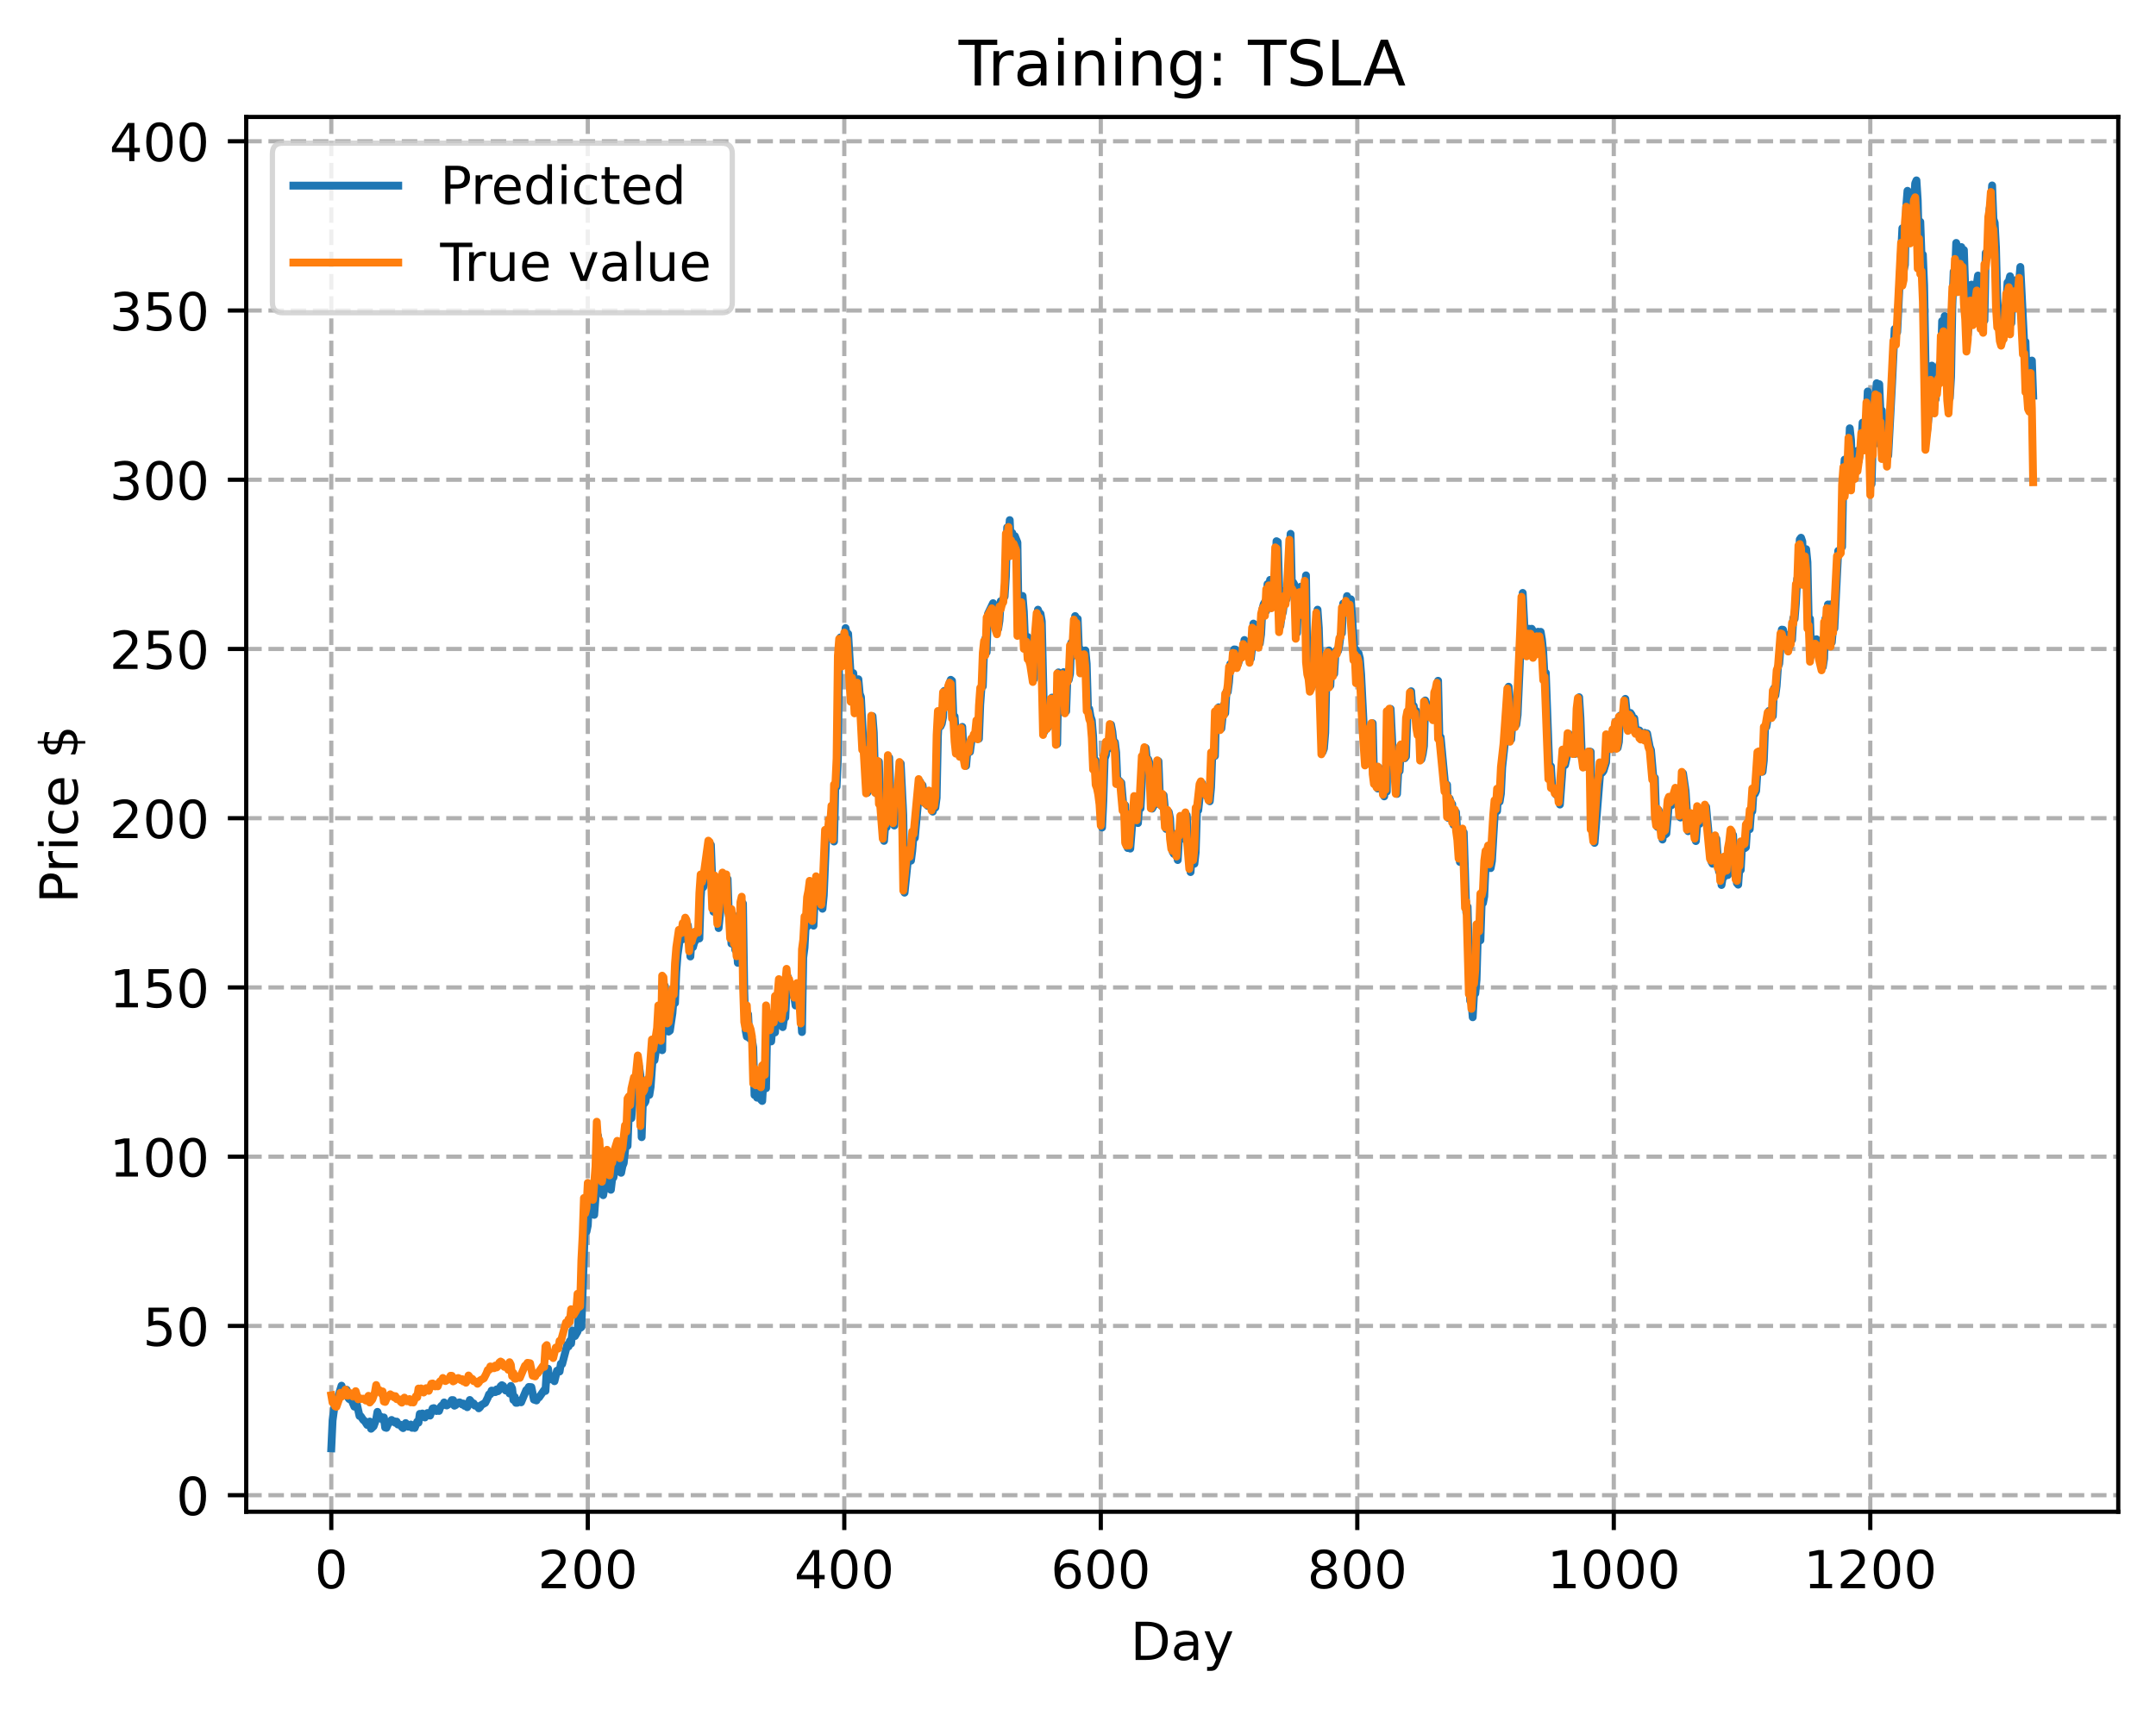 <?xml version="1.0" encoding="utf-8" standalone="no"?>
<!DOCTYPE svg PUBLIC "-//W3C//DTD SVG 1.1//EN"
  "http://www.w3.org/Graphics/SVG/1.1/DTD/svg11.dtd">
<!-- Created with matplotlib (https://matplotlib.org/) -->
<svg height="325.986pt" version="1.1" viewBox="0 0 411.286 325.986" width="411.286pt" xmlns="http://www.w3.org/2000/svg" xmlns:xlink="http://www.w3.org/1999/xlink">
 <defs>
  <style type="text/css">
*{stroke-linecap:butt;stroke-linejoin:round;}
  </style>
 </defs>
 <g id="figure_1">
  <g id="patch_1">
   <path d="M 0 325.986 
L 411.286 325.986 
L 411.286 0 
L 0 0 
z
" style="fill:#ffffff;"/>
  </g>
  <g id="axes_1">
   <g id="patch_2">
    <path d="M 46.966 288.43 
L 404.086 288.43 
L 404.086 22.318 
L 46.966 22.318 
z
" style="fill:#ffffff;"/>
   </g>
   <g id="matplotlib.axis_1">
    <g id="xtick_1">
     <g id="line2d_1">
      <path clip-path="url(#p3cd2eab404)" d="M 63.198 288.43 
L 63.198 22.318 
" style="fill:none;stroke:#b0b0b0;stroke-dasharray:2.96,1.28;stroke-dashoffset:0;stroke-width:0.8;"/>
     </g>
     <g id="line2d_2">
      <defs>
       <path d="M 0 0 
L 0 3.5 
" id="m01a8db4792" style="stroke:#000000;stroke-width:0.8;"/>
      </defs>
      <g>
       <use style="stroke:#000000;stroke-width:0.8;" x="63.198" xlink:href="#m01a8db4792" y="288.43"/>
      </g>
     </g>
     <g id="text_1">
      <!-- 0 -->
      <defs>
       <path d="M 31.781 66.406 
Q 24.172 66.406 20.328 58.906 
Q 16.5 51.422 16.5 36.375 
Q 16.5 21.391 20.328 13.891 
Q 24.172 6.391 31.781 6.391 
Q 39.453 6.391 43.281 13.891 
Q 47.125 21.391 47.125 36.375 
Q 47.125 51.422 43.281 58.906 
Q 39.453 66.406 31.781 66.406 
z
M 31.781 74.219 
Q 44.047 74.219 50.516 64.516 
Q 56.984 54.828 56.984 36.375 
Q 56.984 17.969 50.516 8.266 
Q 44.047 -1.422 31.781 -1.422 
Q 19.531 -1.422 13.062 8.266 
Q 6.594 17.969 6.594 36.375 
Q 6.594 54.828 13.062 64.516 
Q 19.531 74.219 31.781 74.219 
z
" id="DejaVuSans-48"/>
      </defs>
      <g transform="translate(60.017 303.029)scale(0.1 -0.1)">
       <use xlink:href="#DejaVuSans-48"/>
      </g>
     </g>
    </g>
    <g id="xtick_2">
     <g id="line2d_3">
      <path clip-path="url(#p3cd2eab404)" d="M 112.129 288.43 
L 112.129 22.318 
" style="fill:none;stroke:#b0b0b0;stroke-dasharray:2.96,1.28;stroke-dashoffset:0;stroke-width:0.8;"/>
     </g>
     <g id="line2d_4">
      <g>
       <use style="stroke:#000000;stroke-width:0.8;" x="112.129" xlink:href="#m01a8db4792" y="288.43"/>
      </g>
     </g>
     <g id="text_2">
      <!-- 200 -->
      <defs>
       <path d="M 19.188 8.297 
L 53.609 8.297 
L 53.609 0 
L 7.328 0 
L 7.328 8.297 
Q 12.938 14.109 22.625 23.891 
Q 32.328 33.688 34.812 36.531 
Q 39.547 41.844 41.422 45.531 
Q 43.312 49.219 43.312 52.781 
Q 43.312 58.594 39.234 62.25 
Q 35.156 65.922 28.609 65.922 
Q 23.969 65.922 18.812 64.312 
Q 13.672 62.703 7.812 59.422 
L 7.812 69.391 
Q 13.766 71.781 18.938 73 
Q 24.125 74.219 28.422 74.219 
Q 39.75 74.219 46.484 68.547 
Q 53.219 62.891 53.219 53.422 
Q 53.219 48.922 51.531 44.891 
Q 49.859 40.875 45.406 35.406 
Q 44.188 33.984 37.641 27.219 
Q 31.109 20.453 19.188 8.297 
z
" id="DejaVuSans-50"/>
      </defs>
      <g transform="translate(102.585 303.029)scale(0.1 -0.1)">
       <use xlink:href="#DejaVuSans-50"/>
       <use x="63.623" xlink:href="#DejaVuSans-48"/>
       <use x="127.246" xlink:href="#DejaVuSans-48"/>
      </g>
     </g>
    </g>
    <g id="xtick_3">
     <g id="line2d_5">
      <path clip-path="url(#p3cd2eab404)" d="M 161.06 288.43 
L 161.06 22.318 
" style="fill:none;stroke:#b0b0b0;stroke-dasharray:2.96,1.28;stroke-dashoffset:0;stroke-width:0.8;"/>
     </g>
     <g id="line2d_6">
      <g>
       <use style="stroke:#000000;stroke-width:0.8;" x="161.06" xlink:href="#m01a8db4792" y="288.43"/>
      </g>
     </g>
     <g id="text_3">
      <!-- 400 -->
      <defs>
       <path d="M 37.797 64.312 
L 12.891 25.391 
L 37.797 25.391 
z
M 35.203 72.906 
L 47.609 72.906 
L 47.609 25.391 
L 58.016 25.391 
L 58.016 17.188 
L 47.609 17.188 
L 47.609 0 
L 37.797 0 
L 37.797 17.188 
L 4.891 17.188 
L 4.891 26.703 
z
" id="DejaVuSans-52"/>
      </defs>
      <g transform="translate(151.516 303.029)scale(0.1 -0.1)">
       <use xlink:href="#DejaVuSans-52"/>
       <use x="63.623" xlink:href="#DejaVuSans-48"/>
       <use x="127.246" xlink:href="#DejaVuSans-48"/>
      </g>
     </g>
    </g>
    <g id="xtick_4">
     <g id="line2d_7">
      <path clip-path="url(#p3cd2eab404)" d="M 209.99 288.43 
L 209.99 22.318 
" style="fill:none;stroke:#b0b0b0;stroke-dasharray:2.96,1.28;stroke-dashoffset:0;stroke-width:0.8;"/>
     </g>
     <g id="line2d_8">
      <g>
       <use style="stroke:#000000;stroke-width:0.8;" x="209.99" xlink:href="#m01a8db4792" y="288.43"/>
      </g>
     </g>
     <g id="text_4">
      <!-- 600 -->
      <defs>
       <path d="M 33.016 40.375 
Q 26.375 40.375 22.484 35.828 
Q 18.609 31.297 18.609 23.391 
Q 18.609 15.531 22.484 10.953 
Q 26.375 6.391 33.016 6.391 
Q 39.656 6.391 43.531 10.953 
Q 47.406 15.531 47.406 23.391 
Q 47.406 31.297 43.531 35.828 
Q 39.656 40.375 33.016 40.375 
z
M 52.594 71.297 
L 52.594 62.312 
Q 48.875 64.062 45.094 64.984 
Q 41.312 65.922 37.594 65.922 
Q 27.828 65.922 22.672 59.328 
Q 17.531 52.734 16.797 39.406 
Q 19.672 43.656 24.016 45.922 
Q 28.375 48.188 33.594 48.188 
Q 44.578 48.188 50.953 41.516 
Q 57.328 34.859 57.328 23.391 
Q 57.328 12.156 50.688 5.359 
Q 44.047 -1.422 33.016 -1.422 
Q 20.359 -1.422 13.672 8.266 
Q 6.984 17.969 6.984 36.375 
Q 6.984 53.656 15.188 63.938 
Q 23.391 74.219 37.203 74.219 
Q 40.922 74.219 44.703 73.484 
Q 48.484 72.75 52.594 71.297 
z
" id="DejaVuSans-54"/>
      </defs>
      <g transform="translate(200.446 303.029)scale(0.1 -0.1)">
       <use xlink:href="#DejaVuSans-54"/>
       <use x="63.623" xlink:href="#DejaVuSans-48"/>
       <use x="127.246" xlink:href="#DejaVuSans-48"/>
      </g>
     </g>
    </g>
    <g id="xtick_5">
     <g id="line2d_9">
      <path clip-path="url(#p3cd2eab404)" d="M 258.921 288.43 
L 258.921 22.318 
" style="fill:none;stroke:#b0b0b0;stroke-dasharray:2.96,1.28;stroke-dashoffset:0;stroke-width:0.8;"/>
     </g>
     <g id="line2d_10">
      <g>
       <use style="stroke:#000000;stroke-width:0.8;" x="258.921" xlink:href="#m01a8db4792" y="288.43"/>
      </g>
     </g>
     <g id="text_5">
      <!-- 800 -->
      <defs>
       <path d="M 31.781 34.625 
Q 24.75 34.625 20.719 30.859 
Q 16.703 27.094 16.703 20.516 
Q 16.703 13.922 20.719 10.156 
Q 24.75 6.391 31.781 6.391 
Q 38.812 6.391 42.859 10.172 
Q 46.922 13.969 46.922 20.516 
Q 46.922 27.094 42.891 30.859 
Q 38.875 34.625 31.781 34.625 
z
M 21.922 38.812 
Q 15.578 40.375 12.031 44.719 
Q 8.5 49.078 8.5 55.328 
Q 8.5 64.062 14.719 69.141 
Q 20.953 74.219 31.781 74.219 
Q 42.672 74.219 48.875 69.141 
Q 55.078 64.062 55.078 55.328 
Q 55.078 49.078 51.531 44.719 
Q 48 40.375 41.703 38.812 
Q 48.828 37.156 52.797 32.312 
Q 56.781 27.484 56.781 20.516 
Q 56.781 9.906 50.312 4.234 
Q 43.844 -1.422 31.781 -1.422 
Q 19.734 -1.422 13.25 4.234 
Q 6.781 9.906 6.781 20.516 
Q 6.781 27.484 10.781 32.312 
Q 14.797 37.156 21.922 38.812 
z
M 18.312 54.391 
Q 18.312 48.734 21.844 45.562 
Q 25.391 42.391 31.781 42.391 
Q 38.141 42.391 41.719 45.562 
Q 45.312 48.734 45.312 54.391 
Q 45.312 60.062 41.719 63.234 
Q 38.141 66.406 31.781 66.406 
Q 25.391 66.406 21.844 63.234 
Q 18.312 60.062 18.312 54.391 
z
" id="DejaVuSans-56"/>
      </defs>
      <g transform="translate(249.377 303.029)scale(0.1 -0.1)">
       <use xlink:href="#DejaVuSans-56"/>
       <use x="63.623" xlink:href="#DejaVuSans-48"/>
       <use x="127.246" xlink:href="#DejaVuSans-48"/>
      </g>
     </g>
    </g>
    <g id="xtick_6">
     <g id="line2d_11">
      <path clip-path="url(#p3cd2eab404)" d="M 307.851 288.43 
L 307.851 22.318 
" style="fill:none;stroke:#b0b0b0;stroke-dasharray:2.96,1.28;stroke-dashoffset:0;stroke-width:0.8;"/>
     </g>
     <g id="line2d_12">
      <g>
       <use style="stroke:#000000;stroke-width:0.8;" x="307.851" xlink:href="#m01a8db4792" y="288.43"/>
      </g>
     </g>
     <g id="text_6">
      <!-- 1000 -->
      <defs>
       <path d="M 12.406 8.297 
L 28.516 8.297 
L 28.516 63.922 
L 10.984 60.406 
L 10.984 69.391 
L 28.422 72.906 
L 38.281 72.906 
L 38.281 8.297 
L 54.391 8.297 
L 54.391 0 
L 12.406 0 
z
" id="DejaVuSans-49"/>
      </defs>
      <g transform="translate(295.126 303.029)scale(0.1 -0.1)">
       <use xlink:href="#DejaVuSans-49"/>
       <use x="63.623" xlink:href="#DejaVuSans-48"/>
       <use x="127.246" xlink:href="#DejaVuSans-48"/>
       <use x="190.869" xlink:href="#DejaVuSans-48"/>
      </g>
     </g>
    </g>
    <g id="xtick_7">
     <g id="line2d_13">
      <path clip-path="url(#p3cd2eab404)" d="M 356.782 288.43 
L 356.782 22.318 
" style="fill:none;stroke:#b0b0b0;stroke-dasharray:2.96,1.28;stroke-dashoffset:0;stroke-width:0.8;"/>
     </g>
     <g id="line2d_14">
      <g>
       <use style="stroke:#000000;stroke-width:0.8;" x="356.782" xlink:href="#m01a8db4792" y="288.43"/>
      </g>
     </g>
     <g id="text_7">
      <!-- 1200 -->
      <g transform="translate(344.057 303.029)scale(0.1 -0.1)">
       <use xlink:href="#DejaVuSans-49"/>
       <use x="63.623" xlink:href="#DejaVuSans-50"/>
       <use x="127.246" xlink:href="#DejaVuSans-48"/>
       <use x="190.869" xlink:href="#DejaVuSans-48"/>
      </g>
     </g>
    </g>
    <g id="text_8">
     <!-- Day -->
     <defs>
      <path d="M 19.672 64.797 
L 19.672 8.109 
L 31.594 8.109 
Q 46.688 8.109 53.688 14.938 
Q 60.688 21.781 60.688 36.531 
Q 60.688 51.172 53.688 57.984 
Q 46.688 64.797 31.594 64.797 
z
M 9.812 72.906 
L 30.078 72.906 
Q 51.266 72.906 61.172 64.094 
Q 71.094 55.281 71.094 36.531 
Q 71.094 17.672 61.125 8.828 
Q 51.172 0 30.078 0 
L 9.812 0 
z
" id="DejaVuSans-68"/>
      <path d="M 34.281 27.484 
Q 23.391 27.484 19.188 25 
Q 14.984 22.516 14.984 16.5 
Q 14.984 11.719 18.141 8.906 
Q 21.297 6.109 26.703 6.109 
Q 34.188 6.109 38.703 11.406 
Q 43.219 16.703 43.219 25.484 
L 43.219 27.484 
z
M 52.203 31.203 
L 52.203 0 
L 43.219 0 
L 43.219 8.297 
Q 40.141 3.328 35.547 0.953 
Q 30.953 -1.422 24.312 -1.422 
Q 15.922 -1.422 10.953 3.297 
Q 6 8.016 6 15.922 
Q 6 25.141 12.172 29.828 
Q 18.359 34.516 30.609 34.516 
L 43.219 34.516 
L 43.219 35.406 
Q 43.219 41.609 39.141 45 
Q 35.062 48.391 27.688 48.391 
Q 23 48.391 18.547 47.266 
Q 14.109 46.141 10.016 43.891 
L 10.016 52.203 
Q 14.938 54.109 19.578 55.047 
Q 24.219 56 28.609 56 
Q 40.484 56 46.344 49.844 
Q 52.203 43.703 52.203 31.203 
z
" id="DejaVuSans-97"/>
      <path d="M 32.172 -5.078 
Q 28.375 -14.844 24.75 -17.812 
Q 21.141 -20.797 15.094 -20.797 
L 7.906 -20.797 
L 7.906 -13.281 
L 13.188 -13.281 
Q 16.891 -13.281 18.938 -11.516 
Q 21 -9.766 23.484 -3.219 
L 25.094 0.875 
L 2.984 54.688 
L 12.5 54.688 
L 29.594 11.922 
L 46.688 54.688 
L 56.203 54.688 
z
" id="DejaVuSans-121"/>
     </defs>
     <g transform="translate(215.652 316.707)scale(0.1 -0.1)">
      <use xlink:href="#DejaVuSans-68"/>
      <use x="77.002" xlink:href="#DejaVuSans-97"/>
      <use x="138.281" xlink:href="#DejaVuSans-121"/>
     </g>
    </g>
   </g>
   <g id="matplotlib.axis_2">
    <g id="ytick_1">
     <g id="line2d_15">
      <path clip-path="url(#p3cd2eab404)" d="M 46.966 285.269 
L 404.086 285.269 
" style="fill:none;stroke:#b0b0b0;stroke-dasharray:2.96,1.28;stroke-dashoffset:0;stroke-width:0.8;"/>
     </g>
     <g id="line2d_16">
      <defs>
       <path d="M 0 0 
L -3.5 0 
" id="mc2f98192a4" style="stroke:#000000;stroke-width:0.8;"/>
      </defs>
      <g>
       <use style="stroke:#000000;stroke-width:0.8;" x="46.966" xlink:href="#mc2f98192a4" y="285.269"/>
      </g>
     </g>
     <g id="text_9">
      <!-- 0 -->
      <g transform="translate(33.603 289.068)scale(0.1 -0.1)">
       <use xlink:href="#DejaVuSans-48"/>
      </g>
     </g>
    </g>
    <g id="ytick_2">
     <g id="line2d_17">
      <path clip-path="url(#p3cd2eab404)" d="M 46.966 252.979 
L 404.086 252.979 
" style="fill:none;stroke:#b0b0b0;stroke-dasharray:2.96,1.28;stroke-dashoffset:0;stroke-width:0.8;"/>
     </g>
     <g id="line2d_18">
      <g>
       <use style="stroke:#000000;stroke-width:0.8;" x="46.966" xlink:href="#mc2f98192a4" y="252.979"/>
      </g>
     </g>
     <g id="text_10">
      <!-- 50 -->
      <defs>
       <path d="M 10.797 72.906 
L 49.516 72.906 
L 49.516 64.594 
L 19.828 64.594 
L 19.828 46.734 
Q 21.969 47.469 24.109 47.828 
Q 26.266 48.188 28.422 48.188 
Q 40.625 48.188 47.75 41.5 
Q 54.891 34.812 54.891 23.391 
Q 54.891 11.625 47.562 5.094 
Q 40.234 -1.422 26.906 -1.422 
Q 22.312 -1.422 17.547 -0.641 
Q 12.797 0.141 7.719 1.703 
L 7.719 11.625 
Q 12.109 9.234 16.797 8.062 
Q 21.484 6.891 26.703 6.891 
Q 35.156 6.891 40.078 11.328 
Q 45.016 15.766 45.016 23.391 
Q 45.016 31 40.078 35.438 
Q 35.156 39.891 26.703 39.891 
Q 22.75 39.891 18.812 39.016 
Q 14.891 38.141 10.797 36.281 
z
" id="DejaVuSans-53"/>
      </defs>
      <g transform="translate(27.241 256.778)scale(0.1 -0.1)">
       <use xlink:href="#DejaVuSans-53"/>
       <use x="63.623" xlink:href="#DejaVuSans-48"/>
      </g>
     </g>
    </g>
    <g id="ytick_3">
     <g id="line2d_19">
      <path clip-path="url(#p3cd2eab404)" d="M 46.966 220.689 
L 404.086 220.689 
" style="fill:none;stroke:#b0b0b0;stroke-dasharray:2.96,1.28;stroke-dashoffset:0;stroke-width:0.8;"/>
     </g>
     <g id="line2d_20">
      <g>
       <use style="stroke:#000000;stroke-width:0.8;" x="46.966" xlink:href="#mc2f98192a4" y="220.689"/>
      </g>
     </g>
     <g id="text_11">
      <!-- 100 -->
      <g transform="translate(20.878 224.488)scale(0.1 -0.1)">
       <use xlink:href="#DejaVuSans-49"/>
       <use x="63.623" xlink:href="#DejaVuSans-48"/>
       <use x="127.246" xlink:href="#DejaVuSans-48"/>
      </g>
     </g>
    </g>
    <g id="ytick_4">
     <g id="line2d_21">
      <path clip-path="url(#p3cd2eab404)" d="M 46.966 188.399 
L 404.086 188.399 
" style="fill:none;stroke:#b0b0b0;stroke-dasharray:2.96,1.28;stroke-dashoffset:0;stroke-width:0.8;"/>
     </g>
     <g id="line2d_22">
      <g>
       <use style="stroke:#000000;stroke-width:0.8;" x="46.966" xlink:href="#mc2f98192a4" y="188.399"/>
      </g>
     </g>
     <g id="text_12">
      <!-- 150 -->
      <g transform="translate(20.878 192.198)scale(0.1 -0.1)">
       <use xlink:href="#DejaVuSans-49"/>
       <use x="63.623" xlink:href="#DejaVuSans-53"/>
       <use x="127.246" xlink:href="#DejaVuSans-48"/>
      </g>
     </g>
    </g>
    <g id="ytick_5">
     <g id="line2d_23">
      <path clip-path="url(#p3cd2eab404)" d="M 46.966 156.109 
L 404.086 156.109 
" style="fill:none;stroke:#b0b0b0;stroke-dasharray:2.96,1.28;stroke-dashoffset:0;stroke-width:0.8;"/>
     </g>
     <g id="line2d_24">
      <g>
       <use style="stroke:#000000;stroke-width:0.8;" x="46.966" xlink:href="#mc2f98192a4" y="156.109"/>
      </g>
     </g>
     <g id="text_13">
      <!-- 200 -->
      <g transform="translate(20.878 159.908)scale(0.1 -0.1)">
       <use xlink:href="#DejaVuSans-50"/>
       <use x="63.623" xlink:href="#DejaVuSans-48"/>
       <use x="127.246" xlink:href="#DejaVuSans-48"/>
      </g>
     </g>
    </g>
    <g id="ytick_6">
     <g id="line2d_25">
      <path clip-path="url(#p3cd2eab404)" d="M 46.966 123.818 
L 404.086 123.818 
" style="fill:none;stroke:#b0b0b0;stroke-dasharray:2.96,1.28;stroke-dashoffset:0;stroke-width:0.8;"/>
     </g>
     <g id="line2d_26">
      <g>
       <use style="stroke:#000000;stroke-width:0.8;" x="46.966" xlink:href="#mc2f98192a4" y="123.818"/>
      </g>
     </g>
     <g id="text_14">
      <!-- 250 -->
      <g transform="translate(20.878 127.618)scale(0.1 -0.1)">
       <use xlink:href="#DejaVuSans-50"/>
       <use x="63.623" xlink:href="#DejaVuSans-53"/>
       <use x="127.246" xlink:href="#DejaVuSans-48"/>
      </g>
     </g>
    </g>
    <g id="ytick_7">
     <g id="line2d_27">
      <path clip-path="url(#p3cd2eab404)" d="M 46.966 91.528 
L 404.086 91.528 
" style="fill:none;stroke:#b0b0b0;stroke-dasharray:2.96,1.28;stroke-dashoffset:0;stroke-width:0.8;"/>
     </g>
     <g id="line2d_28">
      <g>
       <use style="stroke:#000000;stroke-width:0.8;" x="46.966" xlink:href="#mc2f98192a4" y="91.528"/>
      </g>
     </g>
     <g id="text_15">
      <!-- 300 -->
      <defs>
       <path d="M 40.578 39.312 
Q 47.656 37.797 51.625 33 
Q 55.609 28.219 55.609 21.188 
Q 55.609 10.406 48.188 4.484 
Q 40.766 -1.422 27.094 -1.422 
Q 22.516 -1.422 17.656 -0.516 
Q 12.797 0.391 7.625 2.203 
L 7.625 11.719 
Q 11.719 9.328 16.594 8.109 
Q 21.484 6.891 26.812 6.891 
Q 36.078 6.891 40.938 10.547 
Q 45.797 14.203 45.797 21.188 
Q 45.797 27.641 41.281 31.266 
Q 36.766 34.906 28.719 34.906 
L 20.219 34.906 
L 20.219 43.016 
L 29.109 43.016 
Q 36.375 43.016 40.234 45.922 
Q 44.094 48.828 44.094 54.297 
Q 44.094 59.906 40.109 62.906 
Q 36.141 65.922 28.719 65.922 
Q 24.656 65.922 20.016 65.031 
Q 15.375 64.156 9.812 62.312 
L 9.812 71.094 
Q 15.438 72.656 20.344 73.438 
Q 25.25 74.219 29.594 74.219 
Q 40.828 74.219 47.359 69.109 
Q 53.906 64.016 53.906 55.328 
Q 53.906 49.266 50.438 45.094 
Q 46.969 40.922 40.578 39.312 
z
" id="DejaVuSans-51"/>
      </defs>
      <g transform="translate(20.878 95.328)scale(0.1 -0.1)">
       <use xlink:href="#DejaVuSans-51"/>
       <use x="63.623" xlink:href="#DejaVuSans-48"/>
       <use x="127.246" xlink:href="#DejaVuSans-48"/>
      </g>
     </g>
    </g>
    <g id="ytick_8">
     <g id="line2d_29">
      <path clip-path="url(#p3cd2eab404)" d="M 46.966 59.238 
L 404.086 59.238 
" style="fill:none;stroke:#b0b0b0;stroke-dasharray:2.96,1.28;stroke-dashoffset:0;stroke-width:0.8;"/>
     </g>
     <g id="line2d_30">
      <g>
       <use style="stroke:#000000;stroke-width:0.8;" x="46.966" xlink:href="#mc2f98192a4" y="59.238"/>
      </g>
     </g>
     <g id="text_16">
      <!-- 350 -->
      <g transform="translate(20.878 63.038)scale(0.1 -0.1)">
       <use xlink:href="#DejaVuSans-51"/>
       <use x="63.623" xlink:href="#DejaVuSans-53"/>
       <use x="127.246" xlink:href="#DejaVuSans-48"/>
      </g>
     </g>
    </g>
    <g id="ytick_9">
     <g id="line2d_31">
      <path clip-path="url(#p3cd2eab404)" d="M 46.966 26.948 
L 404.086 26.948 
" style="fill:none;stroke:#b0b0b0;stroke-dasharray:2.96,1.28;stroke-dashoffset:0;stroke-width:0.8;"/>
     </g>
     <g id="line2d_32">
      <g>
       <use style="stroke:#000000;stroke-width:0.8;" x="46.966" xlink:href="#mc2f98192a4" y="26.948"/>
      </g>
     </g>
     <g id="text_17">
      <!-- 400 -->
      <g transform="translate(20.878 30.747)scale(0.1 -0.1)">
       <use xlink:href="#DejaVuSans-52"/>
       <use x="63.623" xlink:href="#DejaVuSans-48"/>
       <use x="127.246" xlink:href="#DejaVuSans-48"/>
      </g>
     </g>
    </g>
    <g id="text_18">
     <!-- Price $ -->
     <defs>
      <path d="M 19.672 64.797 
L 19.672 37.406 
L 32.078 37.406 
Q 38.969 37.406 42.719 40.969 
Q 46.484 44.531 46.484 51.125 
Q 46.484 57.672 42.719 61.234 
Q 38.969 64.797 32.078 64.797 
z
M 9.812 72.906 
L 32.078 72.906 
Q 44.344 72.906 50.609 67.359 
Q 56.891 61.812 56.891 51.125 
Q 56.891 40.328 50.609 34.812 
Q 44.344 29.297 32.078 29.297 
L 19.672 29.297 
L 19.672 0 
L 9.812 0 
z
" id="DejaVuSans-80"/>
      <path d="M 41.109 46.297 
Q 39.594 47.172 37.812 47.578 
Q 36.031 48 33.891 48 
Q 26.266 48 22.188 43.047 
Q 18.109 38.094 18.109 28.812 
L 18.109 0 
L 9.078 0 
L 9.078 54.688 
L 18.109 54.688 
L 18.109 46.188 
Q 20.953 51.172 25.484 53.578 
Q 30.031 56 36.531 56 
Q 37.453 56 38.578 55.875 
Q 39.703 55.766 41.062 55.516 
z
" id="DejaVuSans-114"/>
      <path d="M 9.422 54.688 
L 18.406 54.688 
L 18.406 0 
L 9.422 0 
z
M 9.422 75.984 
L 18.406 75.984 
L 18.406 64.594 
L 9.422 64.594 
z
" id="DejaVuSans-105"/>
      <path d="M 48.781 52.594 
L 48.781 44.188 
Q 44.969 46.297 41.141 47.344 
Q 37.312 48.391 33.406 48.391 
Q 24.656 48.391 19.812 42.844 
Q 14.984 37.312 14.984 27.297 
Q 14.984 17.281 19.812 11.734 
Q 24.656 6.203 33.406 6.203 
Q 37.312 6.203 41.141 7.25 
Q 44.969 8.297 48.781 10.406 
L 48.781 2.094 
Q 45.016 0.344 40.984 -0.531 
Q 36.969 -1.422 32.422 -1.422 
Q 20.062 -1.422 12.781 6.344 
Q 5.516 14.109 5.516 27.297 
Q 5.516 40.672 12.859 48.328 
Q 20.219 56 33.016 56 
Q 37.156 56 41.109 55.141 
Q 45.062 54.297 48.781 52.594 
z
" id="DejaVuSans-99"/>
      <path d="M 56.203 29.594 
L 56.203 25.203 
L 14.891 25.203 
Q 15.484 15.922 20.484 11.062 
Q 25.484 6.203 34.422 6.203 
Q 39.594 6.203 44.453 7.469 
Q 49.312 8.734 54.109 11.281 
L 54.109 2.781 
Q 49.266 0.734 44.188 -0.344 
Q 39.109 -1.422 33.891 -1.422 
Q 20.797 -1.422 13.156 6.188 
Q 5.516 13.812 5.516 26.812 
Q 5.516 40.234 12.766 48.109 
Q 20.016 56 32.328 56 
Q 43.359 56 49.781 48.891 
Q 56.203 41.797 56.203 29.594 
z
M 47.219 32.234 
Q 47.125 39.594 43.094 43.984 
Q 39.062 48.391 32.422 48.391 
Q 24.906 48.391 20.391 44.141 
Q 15.875 39.891 15.188 32.172 
z
" id="DejaVuSans-101"/>
      <path id="DejaVuSans-32"/>
      <path d="M 33.797 -14.703 
L 28.906 -14.703 
L 28.859 0 
Q 23.734 0.094 18.609 1.188 
Q 13.484 2.297 8.297 4.5 
L 8.297 13.281 
Q 13.281 10.156 18.375 8.562 
Q 23.484 6.984 28.906 6.938 
L 28.906 29.203 
Q 18.109 30.953 13.203 35.156 
Q 8.297 39.359 8.297 46.688 
Q 8.297 54.641 13.625 59.219 
Q 18.953 63.812 28.906 64.5 
L 28.906 75.984 
L 33.797 75.984 
L 33.797 64.656 
Q 38.328 64.453 42.578 63.688 
Q 46.828 62.938 50.875 61.625 
L 50.875 53.078 
Q 46.828 55.125 42.547 56.25 
Q 38.281 57.375 33.797 57.562 
L 33.797 36.719 
Q 44.875 35.016 50.094 30.609 
Q 55.328 26.219 55.328 18.609 
Q 55.328 10.359 49.781 5.594 
Q 44.234 0.828 33.797 0.094 
z
M 28.906 37.594 
L 28.906 57.625 
Q 23.25 56.984 20.266 54.391 
Q 17.281 51.812 17.281 47.516 
Q 17.281 43.312 20.031 40.969 
Q 22.797 38.625 28.906 37.594 
z
M 33.797 28.219 
L 33.797 7.078 
Q 39.984 7.906 43.141 10.594 
Q 46.297 13.281 46.297 17.672 
Q 46.297 21.969 43.281 24.5 
Q 40.281 27.047 33.797 28.219 
z
" id="DejaVuSans-36"/>
     </defs>
     <g transform="translate(14.798 172.342)rotate(-90)scale(0.1 -0.1)">
      <use xlink:href="#DejaVuSans-80"/>
      <use x="58.553" xlink:href="#DejaVuSans-114"/>
      <use x="99.666" xlink:href="#DejaVuSans-105"/>
      <use x="127.449" xlink:href="#DejaVuSans-99"/>
      <use x="182.43" xlink:href="#DejaVuSans-101"/>
      <use x="243.953" xlink:href="#DejaVuSans-32"/>
      <use x="275.74" xlink:href="#DejaVuSans-36"/>
     </g>
    </g>
   </g>
   <g id="line2d_33">
    <path clip-path="url(#p3cd2eab404)" d="M 63.198 276.334 
L 63.443 271.024 
L 63.932 267.445 
L 64.422 266.743 
L 65.156 264.379 
L 65.4 265.461 
L 65.645 265.607 
L 65.89 265.614 
L 66.134 265.153 
L 66.379 266.609 
L 66.623 266.939 
L 66.868 266.668 
L 67.602 268.384 
L 68.091 267.975 
L 68.581 270.163 
L 68.825 270.225 
L 69.315 270.95 
L 69.559 271.113 
L 70.049 271.874 
L 70.538 271.223 
L 70.783 272.599 
L 71.272 272.128 
L 71.761 270.787 
L 72.006 269.374 
L 72.251 270.122 
L 72.74 270.34 
L 72.984 270.88 
L 73.229 270.436 
L 73.474 272.361 
L 73.718 272.43 
L 74.208 271.283 
L 74.452 271.348 
L 74.697 270.92 
L 74.942 271.231 
L 75.186 271.154 
L 75.431 271.476 
L 75.676 271.234 
L 75.92 271.799 
L 76.41 271.829 
L 76.654 272.272 
L 76.899 272.477 
L 77.388 271.515 
L 77.633 272.019 
L 77.878 272.214 
L 78.122 272.144 
L 78.367 271.793 
L 78.611 272.422 
L 78.856 272.36 
L 79.101 272.453 
L 79.59 271.236 
L 79.835 271.442 
L 80.079 269.755 
L 80.324 269.961 
L 80.569 269.688 
L 80.813 269.818 
L 81.058 270.447 
L 81.547 269.592 
L 81.792 269.733 
L 82.037 270.092 
L 82.526 268.72 
L 82.771 268.659 
L 83.26 269.213 
L 83.505 269.121 
L 83.749 269.199 
L 83.994 268.498 
L 84.239 268.195 
L 84.483 268.105 
L 84.728 267.578 
L 84.972 268.037 
L 85.217 268.157 
L 85.706 267.854 
L 85.951 267.591 
L 86.196 267.126 
L 86.44 267.132 
L 86.685 268.201 
L 86.93 268.075 
L 87.174 267.696 
L 87.664 267.562 
L 87.908 267.68 
L 88.153 267.962 
L 88.398 267.785 
L 88.642 268.237 
L 88.887 268.178 
L 89.132 268.49 
L 89.376 268.074 
L 89.621 267.108 
L 90.11 267.723 
L 90.355 267.761 
L 90.599 268.189 
L 91.089 268.293 
L 91.333 268.701 
L 91.578 268.48 
L 91.823 268.069 
L 92.557 267.66 
L 93.046 266.683 
L 93.291 266.026 
L 93.535 266.015 
L 93.78 265.315 
L 94.025 265.346 
L 94.269 265.609 
L 94.514 265.603 
L 94.759 265.079 
L 95.003 265.433 
L 95.248 265.175 
L 95.493 264.493 
L 95.737 264.282 
L 95.982 264.43 
L 96.471 265.304 
L 96.716 264.945 
L 96.96 265.046 
L 97.205 265.871 
L 97.45 264.425 
L 97.694 264.907 
L 97.939 267.11 
L 98.184 266.513 
L 98.428 267.656 
L 98.673 267.647 
L 98.918 267.234 
L 99.407 267.556 
L 100.386 265.222 
L 100.63 265.048 
L 100.875 264.619 
L 101.364 264.656 
L 101.854 267.041 
L 102.343 267.202 
L 102.587 266.651 
L 102.832 266.621 
L 103.811 265.221 
L 104.055 265.387 
L 104.3 261.447 
L 104.545 261.14 
L 104.789 263.207 
L 105.034 262.592 
L 105.279 262.988 
L 105.523 262.675 
L 105.768 263.531 
L 106.257 261.516 
L 106.502 261.4 
L 106.747 261.683 
L 106.991 260.186 
L 107.236 260.261 
L 108.215 256.554 
L 108.459 256.898 
L 108.704 255.851 
L 108.948 256.344 
L 109.193 253.89 
L 109.682 254.914 
L 110.172 254.062 
L 110.416 250.829 
L 110.661 253.394 
L 110.906 253.203 
L 111.395 239.477 
L 111.64 232.182 
L 111.884 234.988 
L 112.129 233.82 
L 112.374 228.883 
L 112.618 229.24 
L 112.863 230.149 
L 113.108 231.603 
L 113.352 231.791 
L 113.842 225.345 
L 114.086 216.687 
L 114.331 220.3 
L 114.575 220.035 
L 115.065 228.035 
L 115.309 226.616 
L 115.554 226.314 
L 115.799 225.071 
L 116.043 222.055 
L 116.288 223.359 
L 116.533 227.005 
L 116.777 224.927 
L 117.022 224.661 
L 117.511 222.075 
L 118.001 220.445 
L 118.245 223.047 
L 118.49 223.765 
L 118.735 222.513 
L 118.979 221.923 
L 119.469 217.448 
L 119.713 218.643 
L 119.958 212.231 
L 120.203 211.745 
L 120.447 213.354 
L 120.692 210.151 
L 121.181 207.843 
L 121.426 208.551 
L 121.915 203.501 
L 122.16 205.16 
L 122.404 216.967 
L 122.649 209.748 
L 122.894 210.562 
L 123.138 210.168 
L 123.383 208.406 
L 123.628 208.215 
L 123.872 208.899 
L 124.117 207.368 
L 124.606 200.477 
L 124.851 202.296 
L 125.096 200.605 
L 125.34 199.735 
L 125.585 198.097 
L 125.83 193.705 
L 126.074 195.277 
L 126.319 200.375 
L 126.563 187.855 
L 126.808 188.084 
L 127.053 191.664 
L 127.297 192.894 
L 127.542 196.824 
L 127.787 196.646 
L 128.276 193.3 
L 128.521 190.269 
L 128.765 191.375 
L 129.01 185.363 
L 129.255 182.235 
L 129.744 178.733 
L 130.233 179.207 
L 130.478 177.245 
L 130.723 177.233 
L 130.967 176.102 
L 131.212 176.515 
L 131.457 178.417 
L 131.701 182.492 
L 131.946 178.844 
L 132.191 180.713 
L 132.435 179.827 
L 132.68 179.455 
L 132.924 178.8 
L 133.169 179.041 
L 133.414 179.06 
L 133.658 171.467 
L 133.903 167.869 
L 134.148 169.282 
L 134.392 168.433 
L 135.371 161.017 
L 135.616 161.194 
L 136.105 173.952 
L 136.35 169.027 
L 136.594 167.701 
L 137.084 177.067 
L 138.062 167.391 
L 138.307 167.623 
L 138.551 168.1 
L 138.796 167.694 
L 139.041 174.694 
L 139.285 175.415 
L 139.53 180.029 
L 139.775 174.478 
L 140.019 176.776 
L 140.264 181.233 
L 140.509 180.249 
L 140.753 183.71 
L 140.998 183.307 
L 141.243 181.91 
L 141.487 173.473 
L 141.732 172.39 
L 141.977 189.009 
L 142.221 196.474 
L 142.466 197.774 
L 142.711 193.51 
L 142.955 198.079 
L 143.2 197.593 
L 143.445 198.388 
L 143.689 199.854 
L 143.934 208.935 
L 144.178 206.115 
L 144.423 209.432 
L 144.668 208.873 
L 145.157 209.805 
L 145.402 210.062 
L 145.646 205.895 
L 145.891 205.652 
L 146.136 207.641 
L 146.38 194.262 
L 146.625 197.873 
L 146.87 196.776 
L 147.114 198.703 
L 147.359 195.871 
L 147.604 195.405 
L 147.848 196.985 
L 148.093 191.854 
L 148.582 191.417 
L 148.827 188.427 
L 149.072 191.279 
L 149.316 195.969 
L 149.561 194.345 
L 149.806 194.157 
L 150.05 189.063 
L 150.295 186.386 
L 150.539 189.196 
L 150.784 188.322 
L 151.029 189.612 
L 151.518 190.176 
L 151.763 191.848 
L 152.252 189.1 
L 152.497 191.541 
L 152.741 192.738 
L 152.986 196.913 
L 153.231 182.713 
L 153.475 180.806 
L 153.72 176.293 
L 153.965 176.819 
L 154.209 172.394 
L 154.454 171.064 
L 154.699 169.05 
L 155.188 176.617 
L 155.433 170.912 
L 155.677 172.923 
L 155.922 167.966 
L 156.166 168.86 
L 156.411 171.631 
L 156.656 170.581 
L 156.9 173.384 
L 157.145 170.836 
L 157.634 159.012 
L 157.879 158.906 
L 158.124 159.685 
L 158.368 156.831 
L 158.613 157.679 
L 158.858 154.079 
L 159.102 160.557 
L 159.347 149.943 
L 159.592 150.121 
L 159.836 144.838 
L 160.081 125.049 
L 160.326 121.613 
L 160.57 121.716 
L 160.815 126.564 
L 161.304 119.837 
L 161.549 121.16 
L 161.794 120.918 
L 162.527 132.948 
L 162.772 128.421 
L 163.017 130.866 
L 163.261 135.348 
L 163.506 133.471 
L 163.751 129.597 
L 163.995 132.352 
L 164.24 132.993 
L 164.729 142.651 
L 164.974 142.558 
L 165.463 151.253 
L 165.708 148.085 
L 165.953 150.71 
L 166.197 145.257 
L 166.442 136.637 
L 166.687 139.776 
L 166.931 148.308 
L 167.176 151.383 
L 167.421 146.268 
L 167.665 145.322 
L 167.91 153.596 
L 168.154 153.91 
L 168.644 160.438 
L 168.888 157.139 
L 169.133 157.83 
L 169.378 153.804 
L 169.622 144.543 
L 169.867 151.395 
L 170.112 151.45 
L 170.356 156.626 
L 170.601 157.505 
L 170.846 152.059 
L 171.09 151.412 
L 171.335 151.493 
L 171.58 149.405 
L 171.824 145.668 
L 172.314 155.511 
L 172.558 170.315 
L 173.292 163.112 
L 173.537 162.865 
L 173.782 164.22 
L 174.026 162.321 
L 174.271 159.386 
L 174.515 159.879 
L 175.494 149.107 
L 175.739 149.879 
L 175.983 149.807 
L 176.473 153.309 
L 176.717 153.139 
L 176.962 153.751 
L 177.207 151.866 
L 177.451 151.039 
L 177.941 154.853 
L 178.185 153.464 
L 178.43 154.094 
L 178.675 152.226 
L 178.919 140.412 
L 179.164 135.751 
L 179.409 138.601 
L 179.653 138.083 
L 179.898 136.841 
L 180.142 131.818 
L 180.387 134.799 
L 180.632 131.895 
L 180.876 132.676 
L 181.121 130.391 
L 181.366 129.701 
L 181.61 129.887 
L 181.855 136.544 
L 182.1 136.685 
L 182.589 143.387 
L 182.834 140.871 
L 183.078 143.264 
L 183.323 144.19 
L 183.568 138.684 
L 183.812 143.324 
L 184.302 146.114 
L 184.546 143.155 
L 184.791 142.834 
L 185.036 143.465 
L 185.28 141.582 
L 185.525 140.892 
L 185.77 140.858 
L 186.014 140.031 
L 186.259 139.887 
L 186.503 137.328 
L 186.748 140.945 
L 186.993 134.463 
L 187.237 131.01 
L 187.482 130.968 
L 187.727 124.132 
L 187.971 121.795 
L 188.216 124.466 
L 188.461 117.135 
L 189.439 115.081 
L 189.684 116.377 
L 189.929 118.414 
L 190.418 119.989 
L 190.663 118.424 
L 190.907 114.692 
L 191.152 115.209 
L 191.397 114.223 
L 191.641 113.816 
L 191.886 110.014 
L 192.13 100.625 
L 192.375 102.446 
L 192.62 99.233 
L 192.864 104.772 
L 193.109 101.677 
L 193.354 103.995 
L 193.598 102.28 
L 194.088 103.489 
L 194.332 119.931 
L 194.577 115.561 
L 194.822 115.218 
L 195.066 113.699 
L 195.311 116.667 
L 195.556 122.75 
L 195.8 122.583 
L 196.045 121.531 
L 196.29 124.954 
L 196.534 125.244 
L 196.779 126.168 
L 197.268 129.527 
L 197.513 122.32 
L 198.002 116.323 
L 198.247 116.955 
L 198.491 117.097 
L 198.736 118.528 
L 199.225 139.6 
L 199.715 136.489 
L 199.959 138.745 
L 200.204 138.092 
L 200.449 136.214 
L 200.693 133.089 
L 200.938 135.847 
L 201.183 133.137 
L 201.427 133.158 
L 201.672 141.953 
L 201.917 128.286 
L 202.161 131.27 
L 202.406 130.872 
L 202.651 128.863 
L 202.895 128.242 
L 203.14 130.575 
L 203.385 135.721 
L 203.629 129.079 
L 203.874 129.72 
L 204.118 128.582 
L 204.363 122.62 
L 204.608 123.852 
L 204.852 122.121 
L 205.097 117.542 
L 205.342 120.525 
L 205.586 118.068 
L 205.831 124.485 
L 206.076 123.854 
L 206.32 127.708 
L 206.565 125.181 
L 206.81 124.311 
L 207.054 124.096 
L 207.299 126.651 
L 207.544 135.035 
L 207.788 135.242 
L 208.033 136.695 
L 208.278 137.429 
L 208.522 140.464 
L 208.767 146.611 
L 209.012 145.071 
L 209.256 149.732 
L 209.501 150.452 
L 209.746 151.761 
L 209.99 153.764 
L 210.235 157.888 
L 210.479 152.773 
L 210.724 144.732 
L 210.969 144.036 
L 211.213 141.84 
L 211.458 142.834 
L 211.703 141.937 
L 211.947 138.266 
L 212.192 139.56 
L 212.437 141.76 
L 212.681 141.607 
L 212.926 143.593 
L 213.171 149.575 
L 213.415 148.84 
L 213.905 149.344 
L 214.394 154.89 
L 214.639 153.625 
L 214.883 161.18 
L 215.128 161.799 
L 215.373 161.1 
L 215.617 161.907 
L 216.106 155.693 
L 216.351 155.899 
L 216.596 152.464 
L 216.84 152.789 
L 217.085 157.039 
L 217.33 153.236 
L 217.574 154.24 
L 218.064 144.573 
L 218.308 144.369 
L 218.553 142.709 
L 218.798 144.991 
L 219.042 144.863 
L 219.287 145.597 
L 219.532 147.841 
L 219.776 154.285 
L 220.266 153.427 
L 220.51 153.402 
L 221 145.231 
L 221.244 151.554 
L 221.489 153.665 
L 221.734 153.918 
L 221.978 151.717 
L 222.223 154.229 
L 222.467 158.162 
L 222.957 154.916 
L 223.201 156.108 
L 223.446 160.512 
L 223.691 162.504 
L 223.935 162.92 
L 224.18 160.747 
L 224.669 164.093 
L 224.914 159.567 
L 225.159 160.194 
L 225.403 156.304 
L 225.648 159.557 
L 226.137 156.93 
L 226.382 155.541 
L 226.627 160.325 
L 227.116 166.386 
L 227.361 162.813 
L 227.85 164.798 
L 228.094 162.609 
L 228.339 154.755 
L 228.584 154.609 
L 229.073 150.04 
L 229.318 149.436 
L 229.562 150.091 
L 229.807 151.541 
L 230.052 151.264 
L 230.296 151.972 
L 230.541 151.9 
L 230.786 152.882 
L 231.03 150.198 
L 231.275 143.676 
L 231.52 144.174 
L 231.764 144.242 
L 232.009 135.684 
L 232.254 136.295 
L 232.498 134.942 
L 232.743 139.028 
L 232.988 139.008 
L 233.477 134.466 
L 233.722 136.072 
L 233.966 131.923 
L 234.211 132.014 
L 234.455 130.118 
L 234.7 126.678 
L 234.945 127.645 
L 235.189 127.013 
L 235.434 123.906 
L 235.679 123.923 
L 235.923 124.935 
L 236.168 126.725 
L 236.413 125.898 
L 236.657 124.528 
L 236.902 124.698 
L 237.147 124.716 
L 237.391 122.108 
L 237.636 122.518 
L 238.125 124.098 
L 238.37 123.688 
L 238.615 125.686 
L 238.859 123.612 
L 239.104 118.977 
L 239.349 119.143 
L 239.593 122.562 
L 239.838 122.101 
L 240.082 122.568 
L 240.327 122.775 
L 240.572 121.004 
L 240.816 116.269 
L 241.061 115.279 
L 241.306 114.842 
L 241.55 116.573 
L 241.795 111.439 
L 242.04 113.017 
L 242.284 110.638 
L 242.529 111.704 
L 242.774 114.97 
L 243.018 110.92 
L 243.263 110.326 
L 243.508 103.255 
L 243.752 103.397 
L 244.242 119.415 
L 244.486 117.548 
L 244.731 116.798 
L 245.22 112.649 
L 245.465 114.286 
L 245.709 112.001 
L 246.199 101.851 
L 246.443 111.84 
L 246.688 111.12 
L 246.933 111.552 
L 247.177 112.717 
L 247.422 120.777 
L 247.667 113.172 
L 247.911 113.837 
L 248.156 111.925 
L 248.401 112.341 
L 248.645 116.339 
L 249.135 109.775 
L 249.379 125.332 
L 249.624 127.75 
L 249.869 128.723 
L 250.113 131.256 
L 250.358 130.828 
L 250.603 128.088 
L 250.847 127.72 
L 251.092 120.065 
L 251.337 116.32 
L 251.581 119.815 
L 252.315 143.473 
L 252.56 142.832 
L 252.804 139.813 
L 253.049 128.101 
L 253.294 124.525 
L 253.538 124.1 
L 253.783 130.813 
L 254.028 124.912 
L 254.272 126.238 
L 254.517 128.563 
L 254.762 124.493 
L 255.006 123.975 
L 255.251 124.219 
L 255.496 123.047 
L 255.74 121.101 
L 255.985 120.818 
L 256.23 115.15 
L 256.474 115.207 
L 256.719 116.094 
L 256.964 113.73 
L 257.208 115.8 
L 257.453 115.697 
L 257.697 114.341 
L 258.431 125.066 
L 258.676 123.984 
L 258.921 129.56 
L 259.165 124.64 
L 259.41 125.599 
L 259.655 128.677 
L 260.144 138.365 
L 260.633 145.792 
L 260.878 143.522 
L 261.123 145.146 
L 261.857 137.988 
L 262.101 147.765 
L 262.346 149.717 
L 262.591 148.71 
L 262.835 150.458 
L 263.08 146.493 
L 263.325 149.693 
L 263.569 148.019 
L 263.814 148.888 
L 264.058 151.946 
L 264.303 147.51 
L 264.548 151.032 
L 264.792 135.917 
L 265.037 135.734 
L 265.282 135.256 
L 265.771 145.411 
L 266.016 143.73 
L 266.505 151.475 
L 266.75 146.905 
L 266.994 147.132 
L 267.239 142.563 
L 267.484 142.077 
L 267.973 144.675 
L 268.218 144.346 
L 268.462 136.943 
L 268.707 135.613 
L 268.952 136.432 
L 269.196 131.884 
L 269.441 135.191 
L 269.685 134.683 
L 269.93 136.162 
L 270.175 135.659 
L 270.419 138.511 
L 270.664 139.952 
L 270.909 138.321 
L 271.153 144.864 
L 271.398 143.907 
L 271.643 142.325 
L 271.887 133.644 
L 272.132 134.345 
L 272.377 136.22 
L 272.621 134.838 
L 272.866 136.508 
L 273.111 136.658 
L 273.355 136.085 
L 273.6 137.129 
L 273.845 131.779 
L 274.089 131.165 
L 274.334 129.886 
L 274.579 140.628 
L 274.823 140.648 
L 275.802 151.014 
L 276.046 149.725 
L 276.291 156.069 
L 276.536 152.353 
L 276.78 153.186 
L 277.025 153.413 
L 277.27 157.363 
L 277.514 156.592 
L 277.759 154.954 
L 278.004 158.981 
L 278.248 160.848 
L 278.493 164.456 
L 278.982 162.523 
L 279.227 158.822 
L 279.716 174.107 
L 279.961 172.989 
L 280.45 190.947 
L 280.695 190.951 
L 280.94 194.087 
L 281.184 189.824 
L 281.429 189.555 
L 281.673 186.939 
L 281.918 178.18 
L 282.163 179.361 
L 282.407 179.416 
L 282.652 172.086 
L 282.897 172.305 
L 283.141 171.023 
L 283.386 165.427 
L 283.631 163.396 
L 283.875 163.254 
L 284.12 162.11 
L 284.365 165.634 
L 284.609 164.283 
L 285.099 155.922 
L 285.343 153.088 
L 285.588 154.757 
L 285.833 150.726 
L 286.077 152.959 
L 286.322 151.412 
L 286.567 146.406 
L 287.056 141.884 
L 287.545 134.727 
L 287.79 131.018 
L 288.034 133.573 
L 288.279 141.081 
L 288.524 137.723 
L 288.768 136.086 
L 289.013 136.164 
L 289.258 138.268 
L 289.502 136.415 
L 290.236 119.666 
L 290.481 113.123 
L 290.97 122.898 
L 291.215 122.964 
L 291.46 124.312 
L 291.704 119.961 
L 291.949 121.681 
L 292.194 119.963 
L 292.438 120.369 
L 292.683 124.595 
L 292.928 122.936 
L 293.172 124.047 
L 293.417 120.529 
L 293.661 121.786 
L 293.906 120.549 
L 294.151 122.023 
L 294.395 124.473 
L 294.64 129.007 
L 294.885 128.381 
L 295.619 148.263 
L 295.863 146.202 
L 296.108 150.227 
L 296.353 150.506 
L 296.597 150.442 
L 296.842 151.625 
L 297.087 151.489 
L 297.331 151.107 
L 297.576 153.505 
L 298.065 146.693 
L 298.31 143.374 
L 298.555 145.958 
L 299.044 143.691 
L 299.289 140.044 
L 299.533 141.33 
L 299.778 141.155 
L 300.022 143.494 
L 300.267 143.862 
L 300.512 143.831 
L 300.756 142.728 
L 301.001 135.146 
L 301.246 133.027 
L 301.49 136.962 
L 301.735 143.791 
L 301.98 144.403 
L 302.224 146.319 
L 302.469 144.58 
L 302.714 144.461 
L 302.958 146.084 
L 303.203 143.368 
L 303.448 143.437 
L 303.692 158.349 
L 303.937 158.615 
L 304.182 160.823 
L 305.16 148.599 
L 305.405 145.828 
L 305.649 147.411 
L 305.894 147.067 
L 306.383 145.458 
L 306.628 140.219 
L 306.873 140.234 
L 307.117 141.549 
L 307.607 142.857 
L 307.851 139.04 
L 308.096 139.65 
L 308.341 137.612 
L 308.585 142.686 
L 308.83 141.542 
L 309.075 136.52 
L 309.319 136.82 
L 309.564 137.462 
L 309.809 136.071 
L 310.053 133.338 
L 310.543 138.223 
L 310.787 139.145 
L 311.032 136.03 
L 311.277 136.404 
L 311.521 138.917 
L 311.766 137.037 
L 312.01 139.27 
L 312.255 139.768 
L 312.5 139.334 
L 312.744 139.364 
L 312.989 140.664 
L 313.234 140.924 
L 313.478 140.768 
L 313.723 139.816 
L 313.968 141.167 
L 314.212 139.939 
L 314.702 142.471 
L 314.946 143.117 
L 315.436 148.788 
L 315.68 148.402 
L 315.925 155.746 
L 316.17 157.772 
L 316.414 154.581 
L 316.659 155.369 
L 317.148 160.182 
L 317.393 157.753 
L 317.637 159.248 
L 317.882 159.045 
L 318.371 153.219 
L 318.616 152.575 
L 318.861 153.638 
L 319.105 153.226 
L 319.839 150.669 
L 320.084 152.696 
L 320.329 152.378 
L 320.573 155.98 
L 320.818 153.829 
L 321.063 147.548 
L 321.552 150.885 
L 322.041 158.591 
L 322.286 155.815 
L 322.531 156.394 
L 322.775 155.504 
L 323.02 156.346 
L 323.509 160.473 
L 323.998 154.285 
L 324.243 157.17 
L 324.488 156.529 
L 324.732 154.79 
L 324.977 155.046 
L 325.222 155.096 
L 325.466 153.933 
L 326.445 164.354 
L 326.69 164.799 
L 327.179 161.127 
L 327.424 160.019 
L 327.913 166.267 
L 328.158 164.215 
L 328.402 168.852 
L 328.647 167.388 
L 328.892 167.313 
L 329.136 164.262 
L 329.381 166.624 
L 329.625 166.955 
L 329.87 162.639 
L 330.115 161.333 
L 330.359 159.015 
L 330.604 159.307 
L 330.849 163.515 
L 331.093 163.611 
L 331.338 168.491 
L 331.583 168.788 
L 331.827 165.361 
L 332.072 165.991 
L 332.317 161.261 
L 332.561 161.798 
L 332.806 161.848 
L 333.051 161.665 
L 333.295 157.928 
L 333.54 157.534 
L 333.785 158.213 
L 334.029 154.99 
L 334.274 154.786 
L 334.519 150.806 
L 334.763 151.452 
L 335.008 150.915 
L 335.497 143.618 
L 335.742 143.41 
L 335.986 146.633 
L 336.231 147.244 
L 336.476 145.085 
L 336.72 138.57 
L 336.965 138.673 
L 337.454 135.636 
L 337.699 136.502 
L 338.188 136.625 
L 338.433 131.311 
L 338.678 132.68 
L 338.922 130.849 
L 339.167 127.312 
L 339.412 126.637 
L 339.901 120.13 
L 340.146 120.157 
L 340.39 121.375 
L 340.635 121.052 
L 340.88 122.53 
L 341.124 121.676 
L 341.369 123.416 
L 341.613 121.925 
L 341.858 122.072 
L 342.103 117.899 
L 342.347 118.072 
L 342.592 115.073 
L 342.837 110.423 
L 343.081 110.351 
L 343.326 102.924 
L 343.571 102.596 
L 343.815 103.312 
L 344.06 110.267 
L 344.305 108.13 
L 344.549 104.773 
L 344.794 107.272 
L 345.039 118.64 
L 345.283 118.051 
L 345.528 125.106 
L 345.773 122.769 
L 346.017 122.833 
L 346.262 122.607 
L 346.507 121.958 
L 346.751 122.234 
L 347.24 125.119 
L 347.73 127.252 
L 347.974 125.676 
L 348.219 118.015 
L 348.464 119.457 
L 348.708 115.326 
L 348.953 115.63 
L 349.198 115.309 
L 349.442 122.56 
L 349.687 119.754 
L 349.932 119.898 
L 350.666 105.099 
L 350.91 105.067 
L 351.4 104.334 
L 351.644 91.159 
L 351.889 87.684 
L 352.134 93.207 
L 352.623 88.17 
L 352.868 81.715 
L 353.112 84.017 
L 353.357 91.657 
L 353.601 87.007 
L 353.846 88.65 
L 354.091 89.421 
L 354.335 86.01 
L 354.58 87.955 
L 355.069 84.375 
L 355.314 80.628 
L 355.559 82.945 
L 355.803 83.927 
L 356.048 80.391 
L 356.293 74.689 
L 356.537 77.196 
L 356.782 82.267 
L 357.027 92.355 
L 357.271 84.049 
L 357.516 84.817 
L 357.761 75.71 
L 358.005 73.113 
L 358.25 74.443 
L 358.495 73.298 
L 358.739 79.049 
L 358.984 78.312 
L 359.228 85.376 
L 359.473 80.904 
L 359.718 82.364 
L 359.962 82.695 
L 360.207 86.921 
L 360.941 73.163 
L 361.43 62.765 
L 361.92 63.36 
L 362.898 43.544 
L 363.143 51.666 
L 363.388 50.527 
L 363.632 39.52 
L 363.877 36.404 
L 364.366 42.293 
L 364.611 43.307 
L 364.856 41.719 
L 365.1 39.017 
L 365.345 34.983 
L 365.589 34.414 
L 365.834 38.248 
L 366.079 48.027 
L 366.323 42.314 
L 366.568 49.112 
L 366.813 48.584 
L 367.057 54.424 
L 367.547 82.881 
L 368.036 78.402 
L 368.281 71.231 
L 368.525 69.758 
L 368.77 73.709 
L 369.015 70.88 
L 369.259 76.179 
L 369.504 70.567 
L 369.749 72.476 
L 369.993 69.446 
L 370.238 70.407 
L 370.483 61.249 
L 370.727 63.093 
L 370.972 60.307 
L 371.216 66.346 
L 371.461 65.939 
L 371.706 73.439 
L 371.95 75.982 
L 372.195 71.92 
L 372.44 58.212 
L 372.684 51.823 
L 372.929 52.893 
L 373.174 46.344 
L 373.418 47.38 
L 373.663 52.596 
L 373.908 50.981 
L 374.152 47.136 
L 374.397 48.075 
L 374.642 47.698 
L 374.886 54.806 
L 375.131 57.712 
L 375.376 63.948 
L 375.62 61.735 
L 375.865 54.39 
L 376.11 54.306 
L 376.354 57.477 
L 376.599 59.048 
L 376.844 57.986 
L 377.088 54.273 
L 377.333 52.571 
L 377.577 52.961 
L 378.067 60.161 
L 378.311 56.365 
L 378.556 61.151 
L 378.801 48.249 
L 379.045 49.051 
L 379.29 47.012 
L 379.535 39.863 
L 379.779 38.623 
L 380.024 35.38 
L 380.269 41.766 
L 380.513 42.488 
L 380.758 47.183 
L 381.003 56.957 
L 381.247 60.748 
L 381.492 60.467 
L 381.737 63.12 
L 381.981 63.92 
L 382.226 62.896 
L 382.471 62.577 
L 382.96 53.893 
L 383.204 53.694 
L 383.449 52.705 
L 383.694 61.651 
L 383.938 53.52 
L 384.183 54.163 
L 384.428 53.474 
L 384.672 53.549 
L 384.917 56.738 
L 385.406 50.932 
L 386.14 65.427 
L 386.385 65.195 
L 386.63 72.549 
L 386.874 72.303 
L 387.119 75.677 
L 387.364 76.156 
L 387.608 68.792 
L 387.853 75.497 
L 387.853 75.497 
" style="fill:none;stroke:#1f77b4;stroke-linecap:square;stroke-width:1.5;"/>
   </g>
   <g id="line2d_34">
    <path clip-path="url(#p3cd2eab404)" d="M 63.198 266.211 
L 63.443 267.606 
L 63.688 267.561 
L 63.932 268.316 
L 64.177 268.413 
L 64.666 267.012 
L 64.911 265.733 
L 65.156 266.482 
L 65.645 265.933 
L 65.89 265.139 
L 66.134 266.269 
L 66.379 266.282 
L 66.623 265.701 
L 67.113 266.211 
L 67.357 266.469 
L 67.847 265.423 
L 68.336 266.98 
L 68.581 266.741 
L 68.825 266.922 
L 69.315 266.851 
L 69.804 267.225 
L 70.293 266.315 
L 70.538 267.593 
L 71.027 267.006 
L 71.517 265.643 
L 71.761 264.254 
L 72.006 265.029 
L 72.495 265.314 
L 72.74 265.882 
L 72.984 265.469 
L 73.229 267.406 
L 73.474 267.483 
L 73.963 266.36 
L 74.208 266.437 
L 74.452 266.024 
L 74.697 266.347 
L 74.942 266.282 
L 75.186 266.612 
L 75.431 266.379 
L 75.676 266.947 
L 76.165 266.98 
L 76.41 267.419 
L 76.654 267.619 
L 77.144 266.657 
L 77.388 267.161 
L 77.633 267.354 
L 77.878 267.283 
L 78.122 266.934 
L 78.367 267.561 
L 78.611 267.496 
L 78.856 267.587 
L 79.345 266.379 
L 79.59 266.592 
L 79.835 264.926 
L 80.079 265.152 
L 80.324 264.9 
L 80.569 265.049 
L 80.813 265.688 
L 81.303 264.855 
L 81.547 265.004 
L 81.792 265.365 
L 82.281 264.009 
L 82.526 263.957 
L 83.015 264.519 
L 83.26 264.429 
L 83.505 264.506 
L 83.749 263.809 
L 83.994 263.512 
L 84.239 263.428 
L 84.483 262.911 
L 84.728 263.376 
L 84.972 263.499 
L 85.462 263.202 
L 85.706 262.943 
L 85.951 262.485 
L 86.196 262.498 
L 86.44 263.563 
L 86.685 263.434 
L 86.93 263.053 
L 87.419 262.918 
L 87.664 263.034 
L 87.908 263.312 
L 88.153 263.131 
L 88.398 263.576 
L 88.642 263.512 
L 88.887 263.815 
L 89.132 263.395 
L 89.376 262.433 
L 89.866 263.053 
L 90.11 263.092 
L 90.355 263.518 
L 90.844 263.615 
L 91.089 264.015 
L 91.333 263.789 
L 91.578 263.376 
L 92.312 262.976 
L 92.801 262.02 
L 93.046 261.381 
L 93.291 261.387 
L 93.535 260.709 
L 93.78 260.761 
L 94.025 261.038 
L 94.269 261.045 
L 94.514 260.535 
L 94.759 260.896 
L 95.003 260.644 
L 95.248 259.973 
L 95.493 259.773 
L 95.737 259.928 
L 96.227 260.799 
L 96.471 260.438 
L 96.716 260.535 
L 96.96 261.348 
L 97.205 259.902 
L 97.45 260.38 
L 97.694 262.562 
L 97.939 261.949 
L 98.184 263.066 
L 98.428 263.034 
L 98.673 262.601 
L 99.162 262.892 
L 100.141 260.58 
L 100.386 260.425 
L 100.63 260.018 
L 101.12 260.095 
L 101.609 262.478 
L 102.098 262.614 
L 102.343 262.052 
L 102.587 262.013 
L 103.566 260.625 
L 103.811 260.799 
L 104.055 256.899 
L 104.3 256.634 
L 104.545 258.726 
L 104.789 258.139 
L 105.034 258.552 
L 105.279 258.255 
L 105.523 259.114 
L 106.013 257.118 
L 106.257 257.015 
L 106.502 257.306 
L 106.747 255.827 
L 106.991 255.917 
L 107.97 252.326 
L 108.215 252.701 
L 108.459 251.687 
L 108.704 252.204 
L 108.948 249.788 
L 109.438 250.86 
L 109.927 250.04 
L 110.172 246.844 
L 110.416 249.42 
L 110.661 249.24 
L 110.906 240.45 
L 111.15 235.697 
L 111.395 228.567 
L 111.64 231.512 
L 111.884 230.479 
L 112.129 225.694 
L 112.374 226.178 
L 112.618 227.185 
L 112.863 228.703 
L 113.108 228.929 
L 113.597 222.574 
L 113.842 214.018 
L 114.086 217.699 
L 114.331 217.492 
L 114.82 225.474 
L 115.065 224.021 
L 115.309 223.679 
L 115.554 222.4 
L 115.799 219.371 
L 116.043 220.656 
L 116.288 224.26 
L 116.533 222.155 
L 116.777 221.864 
L 117.267 219.268 
L 117.756 217.666 
L 118.001 220.269 
L 118.245 220.979 
L 118.49 219.726 
L 118.735 219.139 
L 119.224 214.715 
L 119.469 215.936 
L 119.713 209.594 
L 119.958 209.18 
L 120.203 210.847 
L 120.447 207.715 
L 120.936 205.545 
L 121.181 206.307 
L 121.67 201.379 
L 121.915 203.084 
L 122.16 214.844 
L 122.404 207.611 
L 122.649 208.399 
L 122.894 207.979 
L 123.138 206.203 
L 123.383 206.003 
L 123.628 206.675 
L 123.872 205.144 
L 124.362 198.331 
L 124.606 200.191 
L 124.851 198.551 
L 125.096 197.73 
L 125.34 196.148 
L 125.585 191.834 
L 125.83 193.468 
L 126.074 198.583 
L 126.319 186.151 
L 126.563 186.461 
L 126.808 190.091 
L 127.053 191.35 
L 127.297 195.27 
L 127.542 195.07 
L 128.031 191.692 
L 128.276 188.67 
L 128.521 189.781 
L 128.765 183.813 
L 129.01 180.752 
L 129.499 177.414 
L 129.989 178.027 
L 130.233 176.128 
L 130.478 176.167 
L 130.723 175.082 
L 130.967 175.528 
L 131.212 177.439 
L 131.457 181.489 
L 131.701 177.827 
L 131.946 179.667 
L 132.191 178.757 
L 132.435 178.363 
L 132.68 177.691 
L 132.924 177.917 
L 133.169 177.924 
L 133.414 170.368 
L 133.658 166.835 
L 133.903 168.308 
L 134.148 167.52 
L 135.126 160.39 
L 135.371 160.629 
L 135.86 173.345 
L 136.105 168.392 
L 136.35 167.042 
L 136.839 176.27 
L 137.818 166.48 
L 138.062 166.725 
L 138.307 167.216 
L 138.551 166.829 
L 138.796 173.803 
L 139.041 174.488 
L 139.285 179.034 
L 139.53 173.448 
L 139.775 175.702 
L 140.019 180.094 
L 140.264 179.054 
L 140.509 182.444 
L 140.753 181.979 
L 140.998 180.539 
L 141.243 172.124 
L 141.487 171.085 
L 141.732 187.649 
L 141.977 195.005 
L 142.221 196.18 
L 142.466 191.821 
L 142.711 196.277 
L 142.955 195.696 
L 143.2 196.407 
L 143.445 197.795 
L 143.689 206.752 
L 143.934 203.84 
L 144.178 207.056 
L 144.423 206.416 
L 144.912 207.23 
L 145.157 207.45 
L 145.402 203.291 
L 145.646 203.071 
L 145.891 205.08 
L 146.136 191.821 
L 146.38 195.535 
L 146.625 194.547 
L 146.87 196.562 
L 147.114 193.823 
L 147.359 193.442 
L 147.604 195.083 
L 147.848 190.032 
L 148.338 189.729 
L 148.582 186.81 
L 148.827 189.703 
L 149.072 194.392 
L 149.316 192.764 
L 149.561 192.564 
L 149.806 187.488 
L 150.05 184.847 
L 150.295 187.675 
L 150.539 186.823 
L 150.784 188.121 
L 151.273 188.683 
L 151.518 190.336 
L 152.007 187.572 
L 152.252 189.994 
L 152.497 191.163 
L 152.741 195.283 
L 152.986 181.12 
L 153.231 179.273 
L 153.475 174.856 
L 153.72 175.476 
L 153.965 171.169 
L 154.209 169.955 
L 154.454 168.056 
L 154.943 175.728 
L 155.188 170.071 
L 155.433 172.105 
L 155.677 167.19 
L 155.922 168.114 
L 156.166 170.891 
L 156.411 169.845 
L 156.656 172.628 
L 156.9 170.071 
L 157.39 158.33 
L 157.634 158.291 
L 157.879 159.131 
L 158.124 156.347 
L 158.368 157.252 
L 158.613 153.719 
L 158.858 160.216 
L 159.102 149.67 
L 159.347 149.909 
L 159.592 144.71 
L 159.836 125.11 
L 160.081 121.881 
L 160.326 122.178 
L 160.57 127.17 
L 161.06 120.693 
L 161.304 122.101 
L 161.549 121.92 
L 162.283 133.887 
L 162.527 129.314 
L 162.772 131.704 
L 163.017 136.108 
L 163.261 134.164 
L 163.506 130.251 
L 163.751 132.963 
L 163.995 133.564 
L 164.485 143.083 
L 164.729 142.908 
L 165.219 151.381 
L 165.463 148.12 
L 165.708 150.652 
L 165.953 145.149 
L 166.197 136.547 
L 166.442 139.705 
L 166.687 148.217 
L 166.931 151.252 
L 167.176 146.124 
L 167.421 145.175 
L 167.665 153.403 
L 167.91 153.667 
L 168.399 160.041 
L 168.644 156.683 
L 168.888 157.323 
L 169.133 153.28 
L 169.378 144.071 
L 169.622 150.949 
L 169.867 151.033 
L 170.112 156.205 
L 170.356 157.071 
L 170.601 151.64 
L 170.846 151.013 
L 171.09 151.116 
L 171.335 149.063 
L 171.58 145.382 
L 172.069 155.237 
L 172.314 169.935 
L 173.048 162.463 
L 173.292 162.166 
L 173.537 163.477 
L 173.782 161.559 
L 174.026 158.634 
L 174.271 159.144 
L 175.249 148.643 
L 175.494 149.496 
L 175.739 149.496 
L 176.228 153.073 
L 176.473 152.918 
L 176.717 153.532 
L 176.962 151.652 
L 177.207 150.832 
L 177.696 154.623 
L 177.941 153.222 
L 178.185 153.835 
L 178.43 151.962 
L 178.675 140.215 
L 178.919 135.656 
L 179.164 138.594 
L 179.409 138.162 
L 179.653 136.999 
L 179.898 132.072 
L 180.142 135.12 
L 180.387 132.285 
L 180.632 133.118 
L 180.876 130.884 
L 181.121 130.238 
L 181.366 130.457 
L 181.61 137.103 
L 181.855 137.219 
L 182.1 141.475 
L 182.344 143.793 
L 182.589 141.216 
L 182.834 143.541 
L 183.078 144.4 
L 183.323 138.866 
L 183.568 143.464 
L 184.057 146.163 
L 184.302 143.18 
L 184.546 142.844 
L 184.791 143.464 
L 185.036 141.584 
L 185.28 140.906 
L 185.525 140.887 
L 185.77 140.08 
L 186.014 139.957 
L 186.259 137.432 
L 186.503 141.061 
L 186.748 134.623 
L 186.993 131.232 
L 187.237 131.252 
L 187.482 124.509 
L 187.727 122.275 
L 187.971 125.026 
L 188.216 117.8 
L 189.195 116.062 
L 189.439 117.399 
L 189.684 119.453 
L 190.173 121.016 
L 190.418 119.44 
L 190.663 115.714 
L 190.907 116.237 
L 191.152 115.262 
L 191.397 114.868 
L 191.641 111.096 
L 191.886 101.784 
L 192.13 103.676 
L 192.375 100.544 
L 192.62 106.13 
L 192.864 103.082 
L 193.109 105.426 
L 193.354 103.734 
L 193.843 104.961 
L 194.088 121.326 
L 194.332 116.883 
L 194.577 116.469 
L 194.822 114.893 
L 195.066 117.8 
L 195.311 123.799 
L 195.556 123.554 
L 195.8 122.436 
L 196.045 125.788 
L 196.29 126.014 
L 196.534 126.88 
L 197.024 130.121 
L 197.268 122.901 
L 197.758 116.96 
L 198.002 117.638 
L 198.247 117.825 
L 198.491 119.291 
L 198.981 140.228 
L 199.47 136.928 
L 199.715 139.092 
L 199.959 138.362 
L 200.204 136.431 
L 200.449 133.286 
L 200.693 136.024 
L 200.938 133.318 
L 201.183 133.35 
L 201.427 142.114 
L 201.672 128.488 
L 201.917 131.503 
L 202.161 131.142 
L 202.406 129.179 
L 202.651 128.604 
L 202.895 130.967 
L 203.14 136.108 
L 203.385 129.489 
L 203.629 130.147 
L 203.874 129.03 
L 204.118 123.121 
L 204.363 124.4 
L 204.608 122.721 
L 204.852 118.213 
L 205.097 121.248 
L 205.342 118.846 
L 205.586 125.278 
L 205.831 124.652 
L 206.076 128.481 
L 206.32 125.937 
L 206.565 125.052 
L 206.81 124.826 
L 207.054 127.357 
L 207.299 135.675 
L 207.544 135.811 
L 207.788 137.187 
L 208.033 137.845 
L 208.278 140.797 
L 208.522 146.835 
L 208.767 145.201 
L 209.012 149.754 
L 209.256 150.374 
L 209.501 151.588 
L 209.746 153.499 
L 209.99 157.523 
L 210.235 152.35 
L 210.479 144.316 
L 210.724 143.651 
L 210.969 141.513 
L 211.213 142.566 
L 211.458 141.733 
L 211.703 138.142 
L 211.947 139.505 
L 212.192 141.752 
L 212.437 141.636 
L 212.681 143.638 
L 212.926 149.592 
L 213.171 148.824 
L 213.66 149.25 
L 214.149 154.681 
L 214.394 153.364 
L 214.639 160.829 
L 214.883 161.359 
L 215.128 160.584 
L 215.373 161.32 
L 215.862 155.062 
L 216.106 155.275 
L 216.351 151.879 
L 216.596 152.247 
L 216.84 156.515 
L 217.085 152.75 
L 217.33 153.784 
L 217.819 144.252 
L 218.064 144.129 
L 218.308 142.553 
L 218.553 144.897 
L 218.798 144.82 
L 219.042 145.588 
L 219.287 147.842 
L 219.532 154.249 
L 220.021 153.299 
L 220.266 153.228 
L 220.755 145.059 
L 221 151.368 
L 221.244 153.454 
L 221.489 153.68 
L 221.734 151.465 
L 221.978 153.952 
L 222.223 157.839 
L 222.712 154.533 
L 222.957 155.702 
L 223.201 160.061 
L 223.446 161.998 
L 223.691 162.36 
L 223.935 160.151 
L 224.425 163.419 
L 224.669 158.885 
L 224.914 159.512 
L 225.159 155.65 
L 225.403 158.918 
L 225.893 156.347 
L 226.137 154.998 
L 226.382 159.79 
L 226.871 165.796 
L 227.116 162.198 
L 227.605 164.123 
L 227.85 161.921 
L 228.094 154.107 
L 228.339 154.01 
L 228.828 149.592 
L 229.073 149.069 
L 229.318 149.793 
L 229.562 151.291 
L 229.807 151.052 
L 230.052 151.782 
L 230.296 151.724 
L 230.541 152.705 
L 230.786 150.032 
L 231.03 143.554 
L 231.275 144.097 
L 231.52 144.206 
L 231.764 135.733 
L 232.009 136.424 
L 232.254 135.152 
L 232.498 139.285 
L 232.743 139.298 
L 233.232 134.829 
L 233.477 136.457 
L 233.722 132.343 
L 233.966 132.466 
L 234.211 130.606 
L 234.455 127.215 
L 234.7 128.223 
L 234.945 127.629 
L 235.189 124.568 
L 235.434 124.626 
L 235.679 125.665 
L 235.923 127.467 
L 236.168 126.647 
L 236.413 125.284 
L 236.657 125.459 
L 236.902 125.478 
L 237.147 122.882 
L 237.391 123.302 
L 237.881 124.884 
L 238.125 124.471 
L 238.37 126.453 
L 238.615 124.374 
L 238.859 119.756 
L 239.104 119.944 
L 239.349 123.366 
L 239.593 122.908 
L 239.838 123.373 
L 240.082 123.573 
L 240.327 121.804 
L 240.572 117.096 
L 240.816 116.14 
L 241.061 115.739 
L 241.306 117.496 
L 241.55 112.407 
L 241.795 114.022 
L 242.04 111.684 
L 242.284 112.782 
L 242.529 116.056 
L 242.774 112.026 
L 243.018 111.451 
L 243.263 104.432 
L 243.508 104.625 
L 243.997 120.615 
L 244.242 118.704 
L 244.486 117.909 
L 244.976 113.712 
L 245.22 115.333 
L 245.465 113.046 
L 245.954 102.985 
L 246.199 112.988 
L 246.443 112.278 
L 246.688 112.711 
L 246.933 113.867 
L 247.177 121.875 
L 247.422 114.248 
L 247.667 114.893 
L 247.911 112.975 
L 248.156 113.389 
L 248.401 117.367 
L 248.89 110.818 
L 249.135 126.318 
L 249.379 128.656 
L 249.624 129.54 
L 249.869 131.975 
L 250.113 131.458 
L 250.358 128.656 
L 250.603 128.242 
L 250.847 120.596 
L 251.092 116.895 
L 251.337 120.428 
L 252.07 143.922 
L 252.315 143.173 
L 252.56 140.067 
L 252.804 128.346 
L 253.049 124.8 
L 253.294 124.426 
L 253.538 131.161 
L 253.783 125.31 
L 254.028 126.679 
L 254.272 129.03 
L 254.517 125 
L 254.762 124.522 
L 255.006 124.8 
L 255.251 123.663 
L 255.496 121.758 
L 255.74 121.513 
L 255.985 115.907 
L 256.23 116.024 
L 256.474 116.96 
L 256.719 114.648 
L 256.964 116.753 
L 257.208 116.676 
L 257.453 115.346 
L 258.187 125.982 
L 258.431 124.852 
L 258.676 130.354 
L 258.921 125.388 
L 259.165 126.305 
L 259.41 129.334 
L 259.899 138.853 
L 260.389 146.047 
L 260.633 143.677 
L 260.878 145.207 
L 261.367 138.665 
L 261.612 137.962 
L 261.857 147.694 
L 262.101 149.592 
L 262.346 148.54 
L 262.591 150.238 
L 262.835 146.254 
L 263.08 149.424 
L 263.325 147.739 
L 263.569 148.598 
L 263.814 151.633 
L 264.058 147.203 
L 264.303 150.716 
L 264.548 135.682 
L 264.792 135.591 
L 265.037 135.21 
L 265.526 145.453 
L 265.771 143.787 
L 266.26 151.465 
L 266.505 146.867 
L 266.75 147.067 
L 266.994 142.501 
L 267.239 142.03 
L 267.728 144.646 
L 267.973 144.323 
L 268.218 136.967 
L 268.462 135.695 
L 268.707 136.567 
L 268.952 132.091 
L 269.196 135.449 
L 269.441 134.984 
L 269.685 136.489 
L 269.93 136.005 
L 270.175 138.853 
L 270.419 140.273 
L 270.664 138.627 
L 270.909 145.117 
L 271.153 144.11 
L 271.398 142.489 
L 271.643 133.822 
L 271.887 134.545 
L 272.132 136.437 
L 272.377 135.081 
L 272.621 136.767 
L 272.866 136.928 
L 273.111 136.366 
L 273.355 137.413 
L 273.6 132.091 
L 273.845 131.51 
L 274.089 130.27 
L 274.334 140.99 
L 274.579 140.977 
L 275.557 151.039 
L 275.802 149.67 
L 276.046 155.908 
L 276.291 152.117 
L 276.536 152.886 
L 276.78 153.06 
L 277.025 156.948 
L 277.27 156.128 
L 277.514 154.462 
L 277.759 158.446 
L 278.004 160.267 
L 278.248 163.813 
L 278.738 161.792 
L 278.982 158.085 
L 279.472 173.235 
L 279.716 172.04 
L 280.206 189.697 
L 280.45 189.529 
L 280.695 192.487 
L 280.94 188.095 
L 281.184 187.727 
L 281.429 185.06 
L 281.673 176.335 
L 281.918 177.568 
L 282.163 177.691 
L 282.407 170.484 
L 282.652 170.826 
L 282.897 169.67 
L 283.141 164.226 
L 283.386 162.347 
L 283.631 162.341 
L 283.875 161.32 
L 284.12 164.924 
L 284.365 163.639 
L 284.854 155.437 
L 285.099 152.692 
L 285.343 154.429 
L 285.588 150.477 
L 285.833 152.763 
L 286.077 151.265 
L 286.322 146.325 
L 286.811 141.946 
L 287.301 134.965 
L 287.545 131.361 
L 287.79 133.996 
L 288.034 141.526 
L 288.279 138.188 
L 288.524 136.567 
L 288.768 136.651 
L 289.013 138.743 
L 289.258 136.883 
L 289.992 120.286 
L 290.236 113.86 
L 290.726 123.773 
L 290.97 123.87 
L 291.215 125.226 
L 291.46 120.893 
L 291.704 122.617 
L 291.949 120.906 
L 292.194 121.313 
L 292.438 125.517 
L 292.683 123.838 
L 292.928 124.923 
L 293.172 121.397 
L 293.417 122.643 
L 293.661 121.403 
L 293.906 122.869 
L 294.151 125.297 
L 294.395 129.786 
L 294.64 129.114 
L 295.374 148.662 
L 295.619 146.467 
L 295.863 150.348 
L 296.108 150.497 
L 296.353 150.322 
L 296.597 151.407 
L 296.842 151.194 
L 297.087 150.755 
L 297.331 153.099 
L 297.821 146.286 
L 298.065 143.012 
L 298.31 145.634 
L 298.799 143.464 
L 299.044 139.886 
L 299.289 141.229 
L 299.533 141.107 
L 299.778 143.477 
L 300.022 143.864 
L 300.267 143.845 
L 300.512 142.753 
L 300.756 135.223 
L 301.001 133.17 
L 301.246 137.148 
L 301.49 143.974 
L 301.735 144.568 
L 301.98 146.447 
L 302.224 144.678 
L 302.469 144.529 
L 302.714 146.118 
L 302.958 143.386 
L 303.203 143.444 
L 303.448 158.265 
L 303.692 158.433 
L 303.937 160.532 
L 304.671 149.528 
L 304.916 148.178 
L 305.16 145.453 
L 305.405 147.08 
L 305.649 146.783 
L 306.139 145.272 
L 306.383 140.106 
L 306.628 140.19 
L 306.873 141.559 
L 307.362 142.934 
L 307.607 139.156 
L 307.851 139.796 
L 308.096 137.794 
L 308.341 142.87 
L 308.585 141.727 
L 308.83 136.728 
L 309.075 137.051 
L 309.319 137.71 
L 309.564 136.341 
L 309.809 133.641 
L 310.298 138.543 
L 310.543 139.453 
L 310.787 136.341 
L 311.032 136.715 
L 311.277 139.214 
L 311.521 137.329 
L 311.766 139.544 
L 312.01 140.022 
L 312.255 139.57 
L 312.5 139.582 
L 312.744 140.861 
L 312.989 141.1 
L 313.234 140.926 
L 313.478 139.963 
L 313.723 141.3 
L 313.968 140.067 
L 314.457 142.573 
L 314.702 143.199 
L 315.191 148.785 
L 315.436 148.352 
L 315.68 155.611 
L 315.925 157.542 
L 316.17 154.281 
L 316.414 155.004 
L 316.904 159.68 
L 317.148 157.206 
L 317.393 158.659 
L 317.637 158.427 
L 318.127 152.621 
L 318.371 152.014 
L 318.616 153.112 
L 318.861 152.737 
L 319.595 150.303 
L 319.839 152.356 
L 320.084 152.059 
L 320.329 155.656 
L 320.573 153.506 
L 320.818 147.261 
L 321.307 150.645 
L 321.797 158.298 
L 322.041 155.495 
L 322.286 156.044 
L 322.531 155.133 
L 322.775 155.954 
L 323.265 160.009 
L 323.754 153.809 
L 323.998 156.69 
L 324.243 156.05 
L 324.488 154.326 
L 324.732 154.597 
L 324.977 154.662 
L 325.222 153.519 
L 326.2 163.845 
L 326.445 164.233 
L 326.934 160.494 
L 327.179 159.376 
L 327.668 165.57 
L 327.913 163.496 
L 328.158 168.088 
L 328.402 166.59 
L 328.647 166.487 
L 328.892 163.432 
L 329.136 165.783 
L 329.381 166.106 
L 329.625 161.811 
L 329.87 160.539 
L 330.115 158.272 
L 330.359 158.614 
L 330.604 162.844 
L 330.849 162.954 
L 331.093 167.81 
L 331.338 168.075 
L 331.583 164.633 
L 331.827 165.247 
L 332.072 160.532 
L 332.317 161.088 
L 332.561 161.159 
L 332.806 160.997 
L 333.051 157.303 
L 333.295 156.955 
L 333.54 157.671 
L 333.785 154.5 
L 334.029 154.345 
L 334.274 150.432 
L 334.519 151.136 
L 334.763 150.652 
L 335.252 143.496 
L 335.497 143.36 
L 335.742 146.628 
L 335.986 147.268 
L 336.231 145.136 
L 336.476 138.678 
L 336.72 138.833 
L 337.21 135.908 
L 337.454 136.818 
L 337.944 136.999 
L 338.188 131.73 
L 338.433 133.131 
L 338.678 131.336 
L 338.922 127.848 
L 339.167 127.222 
L 339.656 120.841 
L 339.901 120.932 
L 340.146 122.197 
L 340.39 121.913 
L 340.635 123.412 
L 340.88 122.572 
L 341.124 124.309 
L 341.369 122.817 
L 341.613 122.96 
L 341.858 118.801 
L 342.103 118.988 
L 342.347 116.017 
L 342.592 111.419 
L 342.837 111.4 
L 343.081 104.057 
L 343.326 103.812 
L 343.571 104.599 
L 343.815 111.581 
L 344.06 109.462 
L 344.305 106.13 
L 344.549 108.636 
L 344.794 119.95 
L 345.039 119.298 
L 345.283 126.253 
L 345.528 123.825 
L 345.773 123.806 
L 346.017 123.508 
L 346.262 122.805 
L 346.507 123.037 
L 346.996 125.84 
L 347.485 127.893 
L 347.73 126.292 
L 347.974 118.652 
L 348.219 120.118 
L 348.464 116.037 
L 348.708 116.392 
L 348.953 116.121 
L 349.198 123.379 
L 349.442 120.583 
L 349.687 120.732 
L 350.421 106.091 
L 350.666 106.136 
L 351.155 105.542 
L 351.4 92.484 
L 351.644 89.139 
L 351.889 94.757 
L 352.378 89.888 
L 352.623 83.527 
L 352.868 85.903 
L 353.112 93.569 
L 353.357 88.945 
L 353.601 90.598 
L 353.846 91.367 
L 354.091 87.964 
L 354.335 89.907 
L 354.825 86.343 
L 355.069 82.623 
L 355.314 84.961 
L 355.559 85.955 
L 355.803 82.442 
L 356.048 76.785 
L 356.293 79.329 
L 356.537 84.412 
L 356.782 94.46 
L 357.027 86.136 
L 357.271 86.885 
L 357.516 77.799 
L 357.761 75.241 
L 358.005 76.61 
L 358.25 75.506 
L 358.495 81.273 
L 358.739 80.543 
L 358.984 87.583 
L 359.228 83.094 
L 359.473 84.534 
L 359.718 84.844 
L 359.962 89.036 
L 360.696 75.293 
L 361.186 65.044 
L 361.675 65.793 
L 362.654 46.322 
L 362.898 54.511 
L 363.143 53.42 
L 363.388 42.48 
L 363.632 39.438 
L 364.122 45.418 
L 364.366 46.451 
L 364.611 44.876 
L 364.856 42.189 
L 365.1 38.179 
L 365.345 37.636 
L 365.589 41.485 
L 365.834 51.25 
L 366.079 45.522 
L 366.323 52.296 
L 366.568 51.741 
L 366.813 57.546 
L 367.302 85.826 
L 367.791 81.163 
L 368.036 73.95 
L 368.281 72.464 
L 368.525 76.41 
L 368.77 73.588 
L 369.015 78.89 
L 369.259 73.291 
L 369.504 75.215 
L 369.749 72.206 
L 369.993 73.188 
L 370.238 64.069 
L 370.483 65.955 
L 370.727 63.21 
L 370.972 69.274 
L 371.216 68.88 
L 371.461 76.371 
L 371.706 78.89 
L 371.95 74.809 
L 372.195 61.118 
L 372.44 54.776 
L 372.684 55.9 
L 372.929 49.409 
L 373.174 50.501 
L 373.418 55.751 
L 373.663 54.156 
L 373.908 50.326 
L 374.152 51.276 
L 374.397 50.901 
L 374.642 57.998 
L 374.886 60.879 
L 375.131 67.078 
L 375.376 64.825 
L 375.62 57.449 
L 375.865 57.346 
L 376.11 60.498 
L 376.354 62.041 
L 376.599 60.943 
L 376.844 57.185 
L 377.088 55.428 
L 377.333 55.751 
L 377.822 62.771 
L 378.067 58.844 
L 378.311 63.501 
L 378.556 50.397 
L 378.801 51.004 
L 379.045 48.757 
L 379.29 41.388 
L 379.535 39.987 
L 379.779 36.635 
L 380.024 43.029 
L 380.269 43.797 
L 380.513 48.596 
L 380.758 58.534 
L 381.003 62.474 
L 381.247 62.306 
L 381.492 65.07 
L 381.737 65.955 
L 381.981 64.986 
L 382.226 64.708 
L 382.715 56.003 
L 382.96 55.796 
L 383.204 54.795 
L 383.449 63.798 
L 383.694 55.628 
L 383.938 56.268 
L 384.183 55.57 
L 384.428 55.641 
L 384.672 58.851 
L 385.162 53.006 
L 385.896 67.621 
L 386.14 67.414 
L 386.385 74.841 
L 386.63 74.628 
L 386.874 78.051 
L 387.119 78.561 
L 387.364 71.166 
L 387.608 77.915 
L 387.853 92.006 
L 387.853 92.006 
" style="fill:none;stroke:#ff7f0e;stroke-linecap:square;stroke-width:1.5;"/>
   </g>
   <g id="patch_3">
    <path d="M 46.966 288.43 
L 46.966 22.318 
" style="fill:none;stroke:#000000;stroke-linecap:square;stroke-linejoin:miter;stroke-width:0.8;"/>
   </g>
   <g id="patch_4">
    <path d="M 404.086 288.43 
L 404.086 22.318 
" style="fill:none;stroke:#000000;stroke-linecap:square;stroke-linejoin:miter;stroke-width:0.8;"/>
   </g>
   <g id="patch_5">
    <path d="M 46.966 288.43 
L 404.086 288.43 
" style="fill:none;stroke:#000000;stroke-linecap:square;stroke-linejoin:miter;stroke-width:0.8;"/>
   </g>
   <g id="patch_6">
    <path d="M 46.966 22.318 
L 404.086 22.318 
" style="fill:none;stroke:#000000;stroke-linecap:square;stroke-linejoin:miter;stroke-width:0.8;"/>
   </g>
   <g id="text_19">
    <!-- Training: TSLA -->
    <defs>
     <path d="M -0.297 72.906 
L 61.375 72.906 
L 61.375 64.594 
L 35.5 64.594 
L 35.5 0 
L 25.594 0 
L 25.594 64.594 
L -0.297 64.594 
z
" id="DejaVuSans-84"/>
     <path d="M 54.891 33.016 
L 54.891 0 
L 45.906 0 
L 45.906 32.719 
Q 45.906 40.484 42.875 44.328 
Q 39.844 48.188 33.797 48.188 
Q 26.516 48.188 22.312 43.547 
Q 18.109 38.922 18.109 30.906 
L 18.109 0 
L 9.078 0 
L 9.078 54.688 
L 18.109 54.688 
L 18.109 46.188 
Q 21.344 51.125 25.703 53.562 
Q 30.078 56 35.797 56 
Q 45.219 56 50.047 50.172 
Q 54.891 44.344 54.891 33.016 
z
" id="DejaVuSans-110"/>
     <path d="M 45.406 27.984 
Q 45.406 37.75 41.375 43.109 
Q 37.359 48.484 30.078 48.484 
Q 22.859 48.484 18.828 43.109 
Q 14.797 37.75 14.797 27.984 
Q 14.797 18.266 18.828 12.891 
Q 22.859 7.516 30.078 7.516 
Q 37.359 7.516 41.375 12.891 
Q 45.406 18.266 45.406 27.984 
z
M 54.391 6.781 
Q 54.391 -7.172 48.188 -13.984 
Q 42 -20.797 29.203 -20.797 
Q 24.469 -20.797 20.266 -20.094 
Q 16.062 -19.391 12.109 -17.922 
L 12.109 -9.188 
Q 16.062 -11.328 19.922 -12.344 
Q 23.781 -13.375 27.781 -13.375 
Q 36.625 -13.375 41.016 -8.766 
Q 45.406 -4.156 45.406 5.172 
L 45.406 9.625 
Q 42.625 4.781 38.281 2.391 
Q 33.938 0 27.875 0 
Q 17.828 0 11.672 7.656 
Q 5.516 15.328 5.516 27.984 
Q 5.516 40.672 11.672 48.328 
Q 17.828 56 27.875 56 
Q 33.938 56 38.281 53.609 
Q 42.625 51.219 45.406 46.391 
L 45.406 54.688 
L 54.391 54.688 
z
" id="DejaVuSans-103"/>
     <path d="M 11.719 12.406 
L 22.016 12.406 
L 22.016 0 
L 11.719 0 
z
M 11.719 51.703 
L 22.016 51.703 
L 22.016 39.312 
L 11.719 39.312 
z
" id="DejaVuSans-58"/>
     <path d="M 53.516 70.516 
L 53.516 60.891 
Q 47.906 63.578 42.922 64.891 
Q 37.938 66.219 33.297 66.219 
Q 25.25 66.219 20.875 63.094 
Q 16.5 59.969 16.5 54.203 
Q 16.5 49.359 19.406 46.891 
Q 22.312 44.438 30.422 42.922 
L 36.375 41.703 
Q 47.406 39.594 52.656 34.297 
Q 57.906 29 57.906 20.125 
Q 57.906 9.516 50.797 4.047 
Q 43.703 -1.422 29.984 -1.422 
Q 24.812 -1.422 18.969 -0.25 
Q 13.141 0.922 6.891 3.219 
L 6.891 13.375 
Q 12.891 10.016 18.656 8.297 
Q 24.422 6.594 29.984 6.594 
Q 38.422 6.594 43.016 9.906 
Q 47.609 13.234 47.609 19.391 
Q 47.609 24.75 44.312 27.781 
Q 41.016 30.812 33.5 32.328 
L 27.484 33.5 
Q 16.453 35.688 11.516 40.375 
Q 6.594 45.062 6.594 53.422 
Q 6.594 63.094 13.406 68.656 
Q 20.219 74.219 32.172 74.219 
Q 37.312 74.219 42.625 73.281 
Q 47.953 72.359 53.516 70.516 
z
" id="DejaVuSans-83"/>
     <path d="M 9.812 72.906 
L 19.672 72.906 
L 19.672 8.297 
L 55.172 8.297 
L 55.172 0 
L 9.812 0 
z
" id="DejaVuSans-76"/>
     <path d="M 34.188 63.188 
L 20.797 26.906 
L 47.609 26.906 
z
M 28.609 72.906 
L 39.797 72.906 
L 67.578 0 
L 57.328 0 
L 50.688 18.703 
L 17.828 18.703 
L 11.188 0 
L 0.781 0 
z
" id="DejaVuSans-65"/>
    </defs>
    <g transform="translate(182.87 16.318)scale(0.12 -0.12)">
     <use xlink:href="#DejaVuSans-84"/>
     <use x="46.334" xlink:href="#DejaVuSans-114"/>
     <use x="87.447" xlink:href="#DejaVuSans-97"/>
     <use x="148.727" xlink:href="#DejaVuSans-105"/>
     <use x="176.51" xlink:href="#DejaVuSans-110"/>
     <use x="239.889" xlink:href="#DejaVuSans-105"/>
     <use x="267.672" xlink:href="#DejaVuSans-110"/>
     <use x="331.051" xlink:href="#DejaVuSans-103"/>
     <use x="394.527" xlink:href="#DejaVuSans-58"/>
     <use x="428.219" xlink:href="#DejaVuSans-32"/>
     <use x="460.006" xlink:href="#DejaVuSans-84"/>
     <use x="521.09" xlink:href="#DejaVuSans-83"/>
     <use x="584.566" xlink:href="#DejaVuSans-76"/>
     <use x="642.529" xlink:href="#DejaVuSans-65"/>
    </g>
   </g>
   <g id="legend_1">
    <g id="patch_7">
     <path d="M 53.966 59.674 
L 137.694 59.674 
Q 139.694 59.674 139.694 57.674 
L 139.694 29.318 
Q 139.694 27.318 137.694 27.318 
L 53.966 27.318 
Q 51.966 27.318 51.966 29.318 
L 51.966 57.674 
Q 51.966 59.674 53.966 59.674 
z
" style="fill:#ffffff;opacity:0.8;stroke:#cccccc;stroke-linejoin:miter;"/>
    </g>
    <g id="line2d_35">
     <path d="M 55.966 35.417 
L 75.966 35.417 
" style="fill:none;stroke:#1f77b4;stroke-linecap:square;stroke-width:1.5;"/>
    </g>
    <g id="line2d_36"/>
    <g id="text_20">
     <!-- Predicted -->
     <defs>
      <path d="M 45.406 46.391 
L 45.406 75.984 
L 54.391 75.984 
L 54.391 0 
L 45.406 0 
L 45.406 8.203 
Q 42.578 3.328 38.25 0.953 
Q 33.938 -1.422 27.875 -1.422 
Q 17.969 -1.422 11.734 6.484 
Q 5.516 14.406 5.516 27.297 
Q 5.516 40.188 11.734 48.094 
Q 17.969 56 27.875 56 
Q 33.938 56 38.25 53.625 
Q 42.578 51.266 45.406 46.391 
z
M 14.797 27.297 
Q 14.797 17.391 18.875 11.75 
Q 22.953 6.109 30.078 6.109 
Q 37.203 6.109 41.297 11.75 
Q 45.406 17.391 45.406 27.297 
Q 45.406 37.203 41.297 42.844 
Q 37.203 48.484 30.078 48.484 
Q 22.953 48.484 18.875 42.844 
Q 14.797 37.203 14.797 27.297 
z
" id="DejaVuSans-100"/>
      <path d="M 18.312 70.219 
L 18.312 54.688 
L 36.812 54.688 
L 36.812 47.703 
L 18.312 47.703 
L 18.312 18.016 
Q 18.312 11.328 20.141 9.422 
Q 21.969 7.516 27.594 7.516 
L 36.812 7.516 
L 36.812 0 
L 27.594 0 
Q 17.188 0 13.234 3.875 
Q 9.281 7.766 9.281 18.016 
L 9.281 47.703 
L 2.688 47.703 
L 2.688 54.688 
L 9.281 54.688 
L 9.281 70.219 
z
" id="DejaVuSans-116"/>
     </defs>
     <g transform="translate(83.966 38.917)scale(0.1 -0.1)">
      <use xlink:href="#DejaVuSans-80"/>
      <use x="58.553" xlink:href="#DejaVuSans-114"/>
      <use x="97.416" xlink:href="#DejaVuSans-101"/>
      <use x="158.939" xlink:href="#DejaVuSans-100"/>
      <use x="222.416" xlink:href="#DejaVuSans-105"/>
      <use x="250.199" xlink:href="#DejaVuSans-99"/>
      <use x="305.18" xlink:href="#DejaVuSans-116"/>
      <use x="344.389" xlink:href="#DejaVuSans-101"/>
      <use x="405.912" xlink:href="#DejaVuSans-100"/>
     </g>
    </g>
    <g id="line2d_37">
     <path d="M 55.966 50.095 
L 75.966 50.095 
" style="fill:none;stroke:#ff7f0e;stroke-linecap:square;stroke-width:1.5;"/>
    </g>
    <g id="line2d_38"/>
    <g id="text_21">
     <!-- True value -->
     <defs>
      <path d="M 8.5 21.578 
L 8.5 54.688 
L 17.484 54.688 
L 17.484 21.922 
Q 17.484 14.156 20.5 10.266 
Q 23.531 6.391 29.594 6.391 
Q 36.859 6.391 41.078 11.031 
Q 45.312 15.672 45.312 23.688 
L 45.312 54.688 
L 54.297 54.688 
L 54.297 0 
L 45.312 0 
L 45.312 8.406 
Q 42.047 3.422 37.719 1 
Q 33.406 -1.422 27.688 -1.422 
Q 18.266 -1.422 13.375 4.438 
Q 8.5 10.297 8.5 21.578 
z
M 31.109 56 
z
" id="DejaVuSans-117"/>
      <path d="M 2.984 54.688 
L 12.5 54.688 
L 29.594 8.797 
L 46.688 54.688 
L 56.203 54.688 
L 35.688 0 
L 23.484 0 
z
" id="DejaVuSans-118"/>
      <path d="M 9.422 75.984 
L 18.406 75.984 
L 18.406 0 
L 9.422 0 
z
" id="DejaVuSans-108"/>
     </defs>
     <g transform="translate(83.966 53.595)scale(0.1 -0.1)">
      <use xlink:href="#DejaVuSans-84"/>
      <use x="46.334" xlink:href="#DejaVuSans-114"/>
      <use x="87.447" xlink:href="#DejaVuSans-117"/>
      <use x="150.826" xlink:href="#DejaVuSans-101"/>
      <use x="212.35" xlink:href="#DejaVuSans-32"/>
      <use x="244.137" xlink:href="#DejaVuSans-118"/>
      <use x="303.316" xlink:href="#DejaVuSans-97"/>
      <use x="364.596" xlink:href="#DejaVuSans-108"/>
      <use x="392.379" xlink:href="#DejaVuSans-117"/>
      <use x="455.758" xlink:href="#DejaVuSans-101"/>
     </g>
    </g>
   </g>
  </g>
 </g>
 <defs>
  <clipPath id="p3cd2eab404">
   <rect height="266.112" width="357.12" x="46.966" y="22.318"/>
  </clipPath>
 </defs>
</svg>
